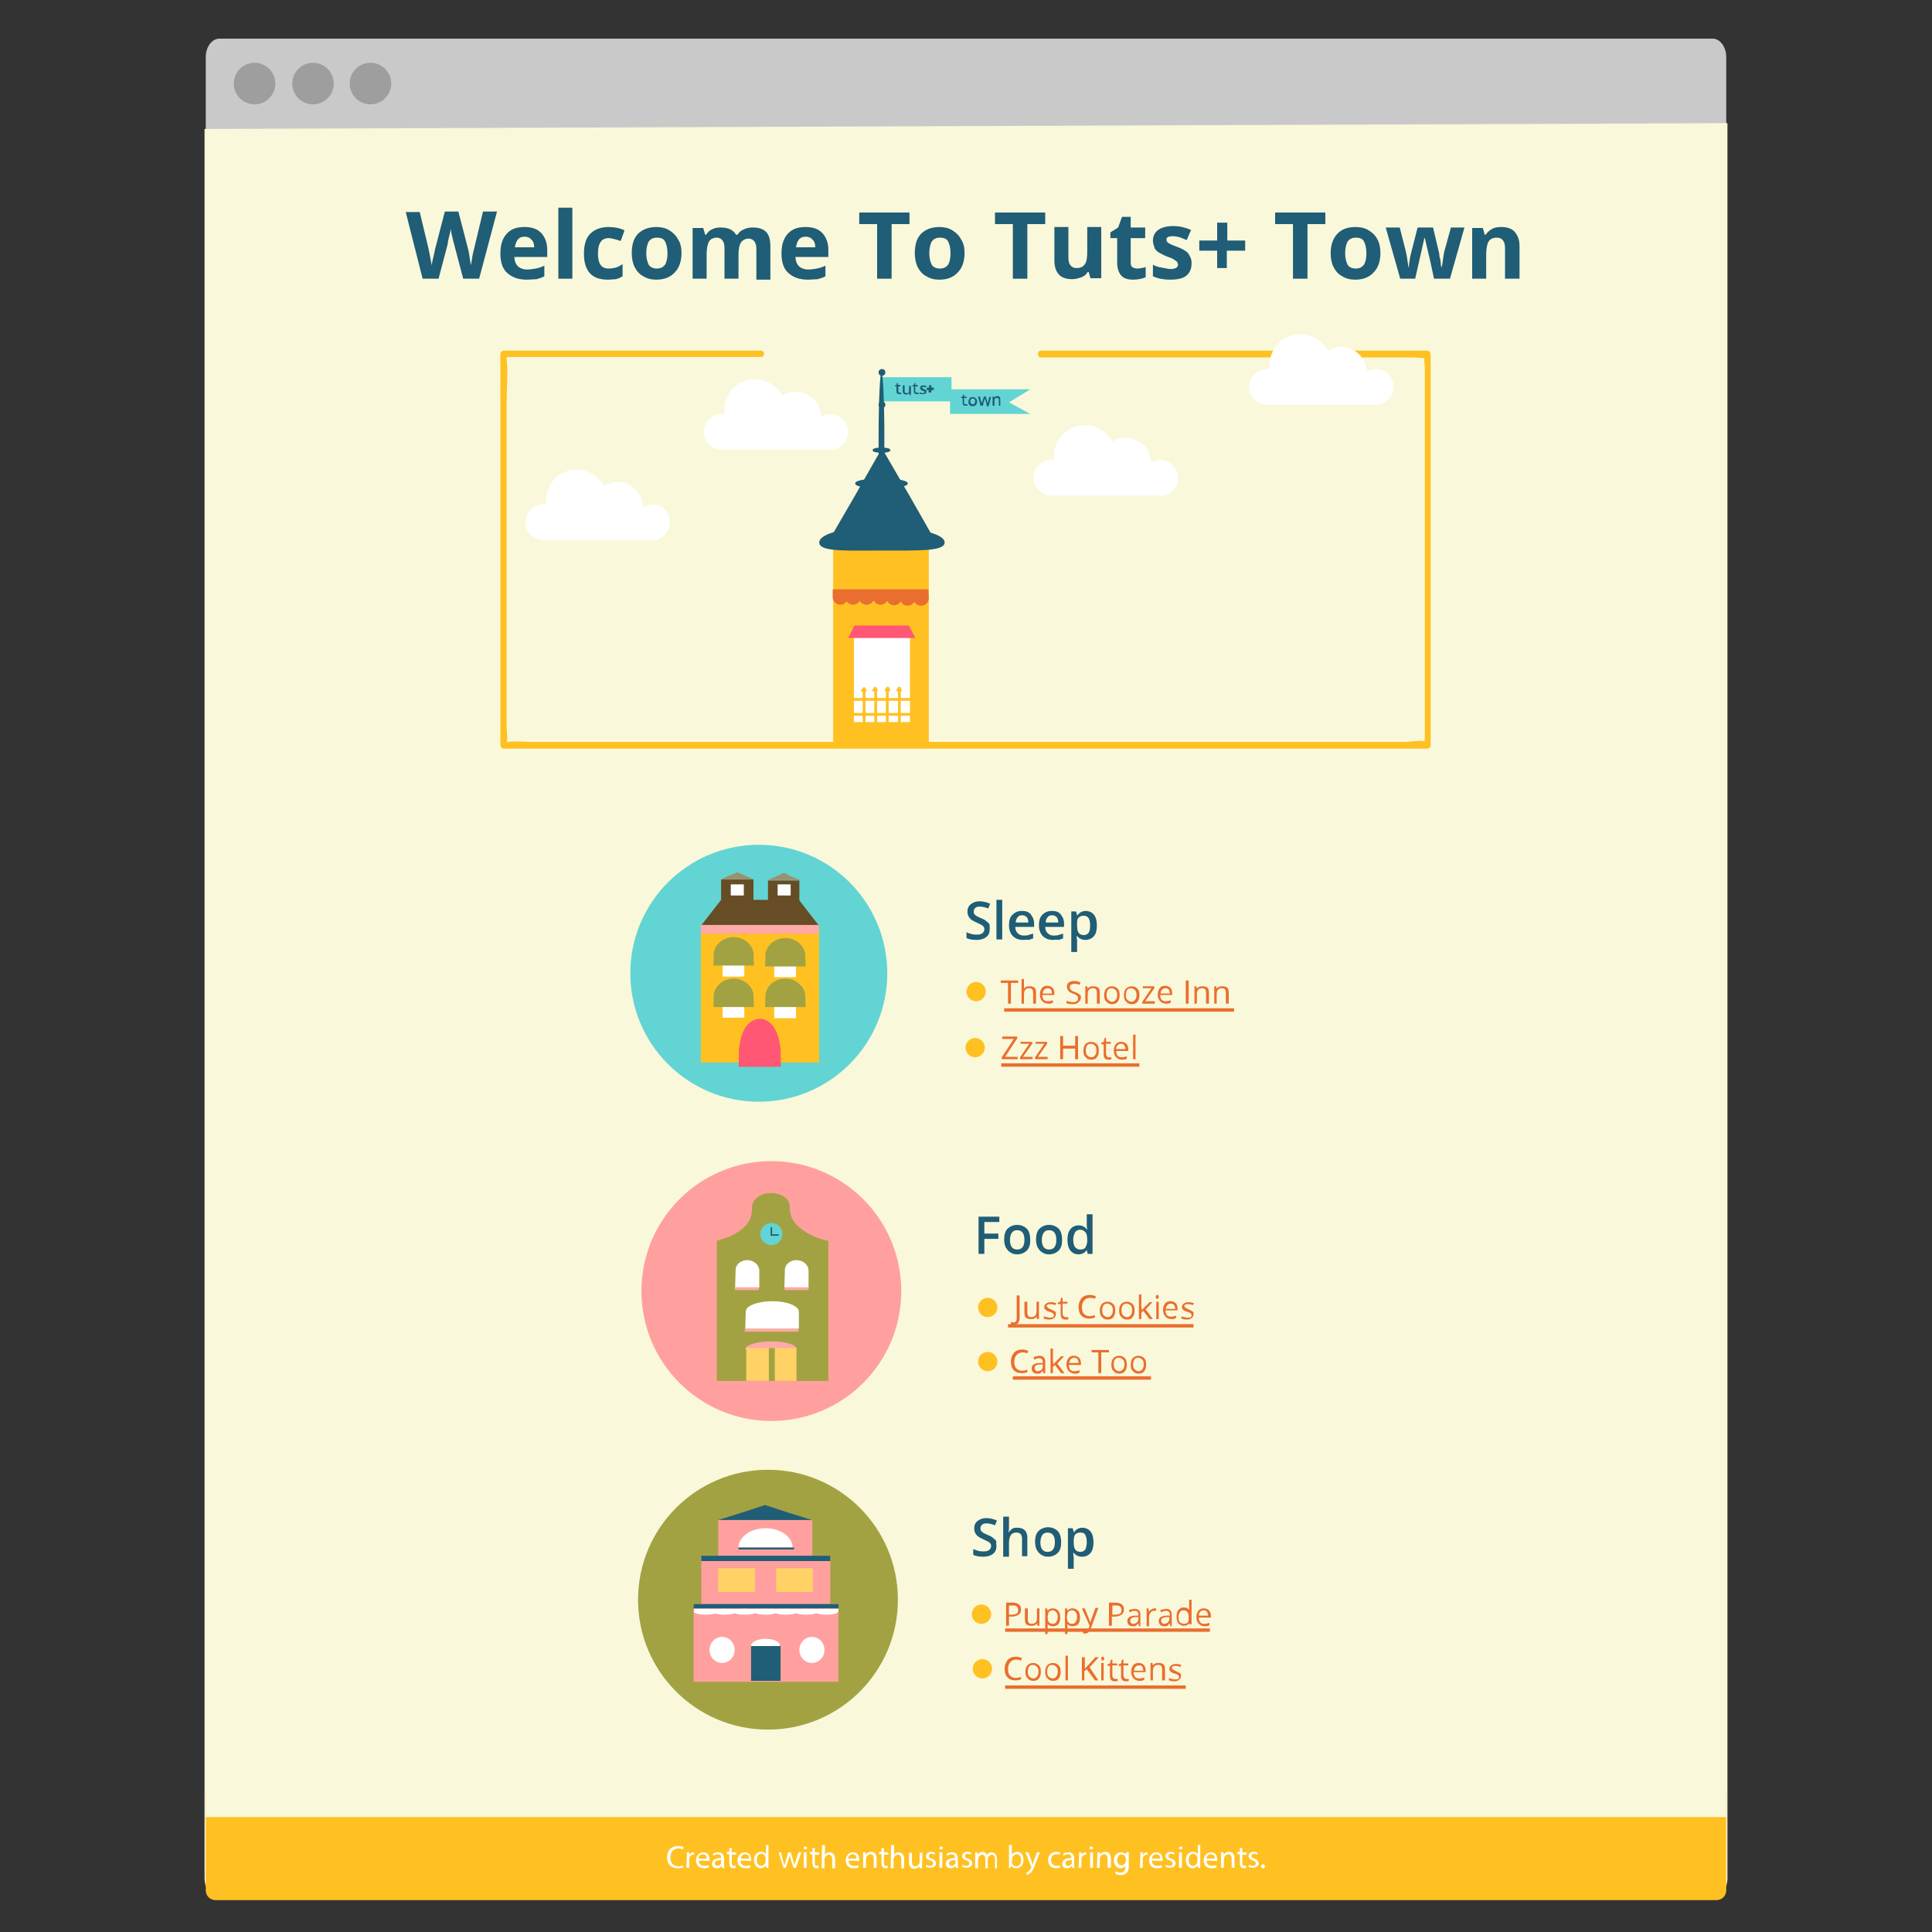 <?xml version="1.0" encoding="utf-8"?>
<!-- Generator: Adobe Illustrator 18.1.1, SVG Export Plug-In . SVG Version: 6.00 Build 0)  -->
<!DOCTYPE svg PUBLIC "-//W3C//DTD SVG 1.1//EN" "http://www.w3.org/Graphics/SVG/1.1/DTD/svg11.dtd">
<svg version="1.1" id="Layer_1" xmlns="http://www.w3.org/2000/svg" xmlns:xlink="http://www.w3.org/1999/xlink" x="0px" y="0px"
	 viewBox="0 0 400 400" enable-background="new 0 0 400 400" xml:space="preserve">
<rect x="0" y="0" width="400" height="400" fill="#333333" stroke="none"/>
<g>
	<path fill="#C9C9C9" d="M357.4,36.7c0,2.1-1.3,3.8-2.8,3.8H45.4c-1.5,0-2.8-1.7-2.8-3.8V11.8c0-2.1,1.3-3.8,2.8-3.8h309.2
		c1.5,0,2.8,1.7,2.8,3.8V36.7z"/>
	<g>
		<circle fill="#9D9E9D" cx="52.7" cy="17.3" r="4.3"/>
		<circle fill="#9D9E9D" cx="64.8" cy="17.3" r="4.3"/>
		<circle fill="#9D9E9D" cx="76.7" cy="17.3" r="4.3"/>
	</g>
</g>
<path fill="#FAF8DA" stroke="#FAF8DA" stroke-width="0.5" stroke-miterlimit="10" d="M357.4,25.5v363.3c0,1.3-0.4,2.3-0.9,2.3H43.5
	c-0.5,0-0.9-1-0.9-2.3V26.7"/>
<rect x="70.6" y="43" fill="none" width="258.7" height="37"/>
<g enable-background="new    ">
	<path fill="#205D76" d="M99.2,57.7h-3.3L94,50.5c-0.1-0.3-0.2-0.8-0.4-1.6c-0.2-0.8-0.3-1.4-0.3-1.6c0,0.3-0.1,0.9-0.3,1.6
		c-0.2,0.8-0.3,1.3-0.3,1.6l-1.9,7.2h-3.3L84,43.9h2.9l1.8,7.5c0.3,1.4,0.5,2.6,0.7,3.6c0-0.4,0.1-0.9,0.3-1.7s0.3-1.3,0.4-1.8
		l2-7.7h2.8l2,7.7c0.1,0.3,0.2,0.9,0.3,1.6c0.1,0.7,0.2,1.3,0.3,1.8c0.1-0.5,0.2-1.1,0.3-1.8c0.1-0.7,0.3-1.3,0.4-1.8l1.8-7.5h2.9
		L99.2,57.7z"/>
	<path fill="#205D76" d="M109,57.9c-1.7,0-3-0.5-4-1.4c-1-0.9-1.4-2.3-1.4-4c0-1.8,0.4-3.1,1.3-4.1c0.9-1,2.1-1.4,3.7-1.4
		c1.5,0,2.7,0.4,3.5,1.3s1.2,2,1.2,3.5v1.4h-6.8c0,0.8,0.3,1.5,0.7,1.9s1.1,0.7,1.9,0.7c0.6,0,1.2-0.1,1.8-0.2s1.2-0.3,1.8-0.6v2.2
		c-0.5,0.3-1,0.4-1.6,0.6C110.5,57.8,109.8,57.9,109,57.9z M108.6,49c-0.6,0-1.1,0.2-1.4,0.6c-0.3,0.4-0.5,0.9-0.6,1.6h4
		c0-0.7-0.2-1.3-0.6-1.6C109.7,49.2,109.2,49,108.6,49z"/>
	<path fill="#205D76" d="M118.5,57.7h-2.9V43h2.9V57.7z"/>
	<path fill="#205D76" d="M125.8,57.9c-3.3,0-4.9-1.8-4.9-5.4c0-1.8,0.4-3.2,1.3-4.1s2.2-1.4,3.8-1.4c1.2,0,2.3,0.2,3.3,0.7l-0.8,2.2
		c-0.5-0.2-0.9-0.3-1.3-0.4c-0.4-0.1-0.8-0.2-1.2-0.2c-1.5,0-2.2,1.1-2.2,3.2c0,2.1,0.7,3.1,2.2,3.1c0.6,0,1.1-0.1,1.5-0.2
		s0.9-0.4,1.4-0.7v2.5c-0.5,0.3-0.9,0.5-1.4,0.6C127.2,57.8,126.6,57.9,125.8,57.9z"/>
	<path fill="#205D76" d="M141.1,52.4c0,1.7-0.5,3.1-1.4,4c-0.9,1-2.2,1.5-3.8,1.5c-1,0-1.9-0.2-2.7-0.7c-0.8-0.4-1.4-1.1-1.8-1.9
		c-0.4-0.8-0.6-1.8-0.6-2.9c0-1.7,0.4-3.1,1.3-4s2.2-1.4,3.8-1.4c1,0,1.9,0.2,2.7,0.7s1.4,1.1,1.8,1.9
		C140.9,50.3,141.1,51.3,141.1,52.4z M133.8,52.4c0,1,0.2,1.8,0.5,2.4c0.3,0.5,0.9,0.8,1.7,0.8c0.8,0,1.3-0.3,1.7-0.8
		c0.3-0.5,0.5-1.3,0.5-2.4c0-1-0.2-1.8-0.5-2.4s-0.9-0.8-1.7-0.8c-0.8,0-1.3,0.3-1.7,0.8C134,50.6,133.8,51.4,133.8,52.4z"/>
	<path fill="#205D76" d="M152.9,57.7H150v-6.2c0-0.8-0.1-1.3-0.4-1.7c-0.3-0.4-0.7-0.6-1.2-0.6c-0.7,0-1.3,0.3-1.6,0.8
		c-0.3,0.5-0.5,1.4-0.5,2.7v5h-2.9V47.2h2.2l0.4,1.4h0.2c0.3-0.5,0.7-0.9,1.2-1.1c0.5-0.3,1.1-0.4,1.8-0.4c1.6,0,2.6,0.5,3.2,1.5
		h0.3c0.3-0.5,0.7-0.9,1.3-1.1c0.6-0.3,1.2-0.4,1.9-0.4c1.2,0,2.1,0.3,2.7,0.9c0.6,0.6,0.9,1.6,0.9,3v6.9h-2.9v-6.2
		c0-0.8-0.1-1.3-0.4-1.7c-0.3-0.4-0.7-0.6-1.2-0.6c-0.7,0-1.2,0.3-1.6,0.8c-0.3,0.5-0.5,1.3-0.5,2.4V57.7z"/>
	<path fill="#205D76" d="M167.2,57.9c-1.7,0-3-0.5-4-1.4c-1-0.9-1.4-2.3-1.4-4c0-1.8,0.4-3.1,1.3-4.1c0.9-1,2.1-1.4,3.7-1.4
		c1.5,0,2.7,0.4,3.5,1.3s1.2,2,1.2,3.5v1.4h-6.8c0,0.8,0.3,1.5,0.7,1.9s1.1,0.7,1.9,0.7c0.6,0,1.2-0.1,1.8-0.2s1.2-0.3,1.8-0.6v2.2
		c-0.5,0.3-1,0.4-1.6,0.6C168.8,57.8,168.1,57.9,167.2,57.9z M166.8,49c-0.6,0-1.1,0.2-1.4,0.6c-0.3,0.4-0.5,0.9-0.6,1.6h4
		c0-0.7-0.2-1.3-0.6-1.6C167.9,49.2,167.4,49,166.8,49z"/>
	<path fill="#205D76" d="M184.5,57.7h-2.9V46.4h-3.7v-2.4h10.4v2.4h-3.7V57.7z"/>
	<path fill="#205D76" d="M199.7,52.4c0,1.7-0.5,3.1-1.4,4c-0.9,1-2.2,1.5-3.8,1.5c-1,0-1.9-0.2-2.7-0.7c-0.8-0.4-1.4-1.1-1.8-1.9
		c-0.4-0.8-0.6-1.8-0.6-2.9c0-1.7,0.4-3.1,1.3-4s2.2-1.4,3.8-1.4c1,0,1.9,0.2,2.7,0.7s1.4,1.1,1.8,1.9
		C199.5,50.3,199.7,51.3,199.7,52.4z M192.4,52.4c0,1,0.2,1.8,0.5,2.4c0.3,0.5,0.9,0.8,1.7,0.8c0.8,0,1.3-0.3,1.7-0.8
		c0.3-0.5,0.5-1.3,0.5-2.4c0-1-0.2-1.8-0.5-2.4s-0.9-0.8-1.7-0.8c-0.8,0-1.3,0.3-1.7,0.8C192.6,50.6,192.4,51.4,192.4,52.4z"/>
	<path fill="#205D76" d="M212.6,57.7h-2.9V46.4H206v-2.4h10.4v2.4h-3.7V57.7z"/>
	<path fill="#205D76" d="M225.8,57.7l-0.4-1.4h-0.2c-0.3,0.5-0.7,0.9-1.3,1.1s-1.2,0.4-1.9,0.4c-1.2,0-2.2-0.3-2.8-1
		c-0.6-0.7-0.9-1.6-0.9-2.9v-6.9h2.9v6.2c0,0.8,0.1,1.3,0.4,1.7s0.7,0.6,1.3,0.6c0.8,0,1.4-0.3,1.7-0.8c0.4-0.5,0.5-1.4,0.5-2.7v-5
		h2.9v10.6H225.8z"/>
	<path fill="#205D76" d="M235.4,55.6c0.5,0,1.1-0.1,1.8-0.3v2.1c-0.7,0.3-1.6,0.5-2.6,0.5c-1.2,0-2-0.3-2.5-0.9
		c-0.5-0.6-0.8-1.5-0.8-2.6v-5.1h-1.4v-1.2l1.6-1l0.8-2.2h1.8v2.2h3v2.2h-3v5.1c0,0.4,0.1,0.7,0.3,0.9
		C234.8,55.5,235.1,55.6,235.4,55.6z"/>
	<path fill="#205D76" d="M246.7,54.6c0,1.1-0.4,1.9-1.1,2.5c-0.8,0.6-1.9,0.8-3.4,0.8c-0.8,0-1.4-0.1-2-0.2c-0.5-0.1-1-0.3-1.5-0.5
		v-2.4c0.5,0.3,1.1,0.5,1.8,0.6s1.3,0.3,1.8,0.3c1,0,1.6-0.3,1.6-0.9c0-0.2-0.1-0.4-0.2-0.6c-0.1-0.1-0.4-0.3-0.7-0.5
		c-0.3-0.2-0.8-0.4-1.4-0.6c-0.8-0.3-1.4-0.7-1.8-0.9c-0.4-0.3-0.7-0.6-0.8-1s-0.3-0.8-0.3-1.4c0-0.9,0.4-1.7,1.1-2.2
		c0.7-0.5,1.8-0.8,3.1-0.8c1.3,0,2.5,0.3,3.7,0.8l-0.9,2.1c-0.5-0.2-1-0.4-1.5-0.6c-0.5-0.1-0.9-0.2-1.4-0.2c-0.8,0-1.3,0.2-1.3,0.7
		c0,0.3,0.1,0.5,0.4,0.7c0.3,0.2,0.9,0.5,1.8,0.8c0.8,0.3,1.4,0.6,1.8,0.9c0.4,0.3,0.7,0.6,0.8,1C246.7,53.6,246.7,54.1,246.7,54.6z
		"/>
	<path fill="#205D76" d="M252,51.9h-3.7v-2.1h3.7v-3.7h2.1v3.7h3.7v2.1H254v3.6H252V51.9z"/>
	<path fill="#205D76" d="M270.6,57.7h-2.9V46.4h-3.7v-2.4h10.4v2.4h-3.7V57.7z"/>
	<path fill="#205D76" d="M285.8,52.4c0,1.7-0.5,3.1-1.4,4c-0.9,1-2.2,1.5-3.8,1.5c-1,0-1.9-0.2-2.7-0.7c-0.8-0.4-1.4-1.1-1.8-1.9
		c-0.4-0.8-0.6-1.8-0.6-2.9c0-1.7,0.5-3.1,1.4-4c0.9-1,2.2-1.4,3.8-1.4c1,0,1.9,0.2,2.7,0.7s1.4,1.1,1.8,1.9
		C285.6,50.3,285.8,51.3,285.8,52.4z M278.5,52.4c0,1,0.2,1.8,0.5,2.4c0.3,0.5,0.9,0.8,1.7,0.8c0.8,0,1.3-0.3,1.7-0.8
		c0.3-0.5,0.5-1.3,0.5-2.4c0-1-0.2-1.8-0.5-2.4s-0.9-0.8-1.7-0.8c-0.8,0-1.3,0.3-1.7,0.8C278.7,50.6,278.5,51.4,278.5,52.4z"/>
	<path fill="#205D76" d="M296.9,57.7l-0.8-3.7l-1.1-4.7h-0.1l-1.9,8.4h-3.1l-3-10.6h2.9l1.2,4.7c0.2,0.8,0.4,2,0.6,3.5h0.1
		c0-0.5,0.1-1.2,0.3-2.3l0.2-0.8l1.3-5.1h3.2l1.2,5.1c0,0.1,0.1,0.3,0.1,0.6s0.1,0.6,0.2,0.9c0,0.3,0.1,0.6,0.1,0.9
		c0,0.3,0.1,0.5,0.1,0.7h0.1c0.1-0.5,0.2-1.1,0.3-1.9c0.1-0.8,0.2-1.3,0.3-1.6l1.3-4.7h2.8l-3,10.6H296.9z"/>
	<path fill="#205D76" d="M314.5,57.7h-2.9v-6.2c0-0.8-0.1-1.3-0.4-1.7c-0.3-0.4-0.7-0.6-1.3-0.6c-0.8,0-1.4,0.3-1.7,0.8
		s-0.5,1.4-0.5,2.7v5h-2.9V47.2h2.2l0.4,1.4h0.2c0.3-0.5,0.8-0.9,1.3-1.2s1.2-0.4,1.9-0.4c1.2,0,2.2,0.3,2.8,1s1,1.6,1,2.9V57.7z"/>
</g>
<path fill="#FFC122" d="M355.4,393.4H44.6c-1.1,0-2-0.9-2-2v-20c0-1.1,0.9-2,2-2h310.8c1.1,0,2,0.9,2,2v20
	C357.4,392.5,356.5,393.4,355.4,393.4z"/>
<rect x="42.6" y="364" fill="#FAF8DA" width="314.8" height="12.2"/>
<g>
	<path fill="#FFFFFF" d="M141.5,386.6c-0.2,0.1-0.7,0.2-1.2,0.2c-1.3,0-2.2-0.8-2.2-2.3c0-1.4,0.9-2.3,2.3-2.3
		c0.5,0,0.9,0.1,1.1,0.2l-0.1,0.5c-0.2-0.1-0.5-0.2-0.9-0.2c-1.1,0-1.7,0.7-1.7,1.9c0,1.1,0.6,1.8,1.7,1.8c0.3,0,0.7-0.1,0.9-0.2
		L141.5,386.6z"/>
	<path fill="#FFFFFF" d="M142.2,384.5c0-0.4,0-0.7,0-1h0.5v0.7l0,0c0.1-0.5,0.5-0.7,0.9-0.7c0.1,0,0.1,0,0.1,0v0.5
		c-0.1,0-0.1,0-0.2,0c-0.4,0-0.7,0.3-0.8,0.7c0,0.1,0,0.2,0,0.3v1.7h-0.6L142.2,384.5L142.2,384.5z"/>
	<path fill="#FFFFFF" d="M144.7,385.2c0,0.8,0.5,1.1,1.1,1.1c0.4,0,0.7-0.1,0.9-0.1l0.1,0.4c-0.2,0.1-0.5,0.2-1.1,0.2
		c-1,0-1.6-0.7-1.6-1.6s0.6-1.7,1.5-1.7c1.1,0,1.3,0.9,1.3,1.5c0,0.1,0,0.2,0,0.3L144.7,385.2L144.7,385.2z M146.3,384.8
		c0-0.4-0.1-0.9-0.8-0.9c-0.6,0-0.9,0.5-0.9,0.9H146.3z"/>
	<path fill="#FFFFFF" d="M149.5,386.7l-0.1-0.4l0,0c-0.2,0.3-0.5,0.5-1,0.5c-0.7,0-1-0.5-1-0.9c0-0.8,0.7-1.2,1.9-1.2v-0.1
		c0-0.3-0.1-0.7-0.7-0.7c-0.3,0-0.6,0.1-0.9,0.3l-0.1-0.4c0.3-0.2,0.7-0.3,1.1-0.3c1,0,1.2,0.7,1.2,1.3v1.2c0,0.3,0,0.5,0.1,0.8
		L149.5,386.7L149.5,386.7z M149.3,385.1c-0.7,0-1.3,0.1-1.3,0.7c0,0.4,0.3,0.5,0.5,0.5c0.4,0,0.7-0.3,0.8-0.5c0-0.1,0-0.1,0-0.2
		V385.1z"/>
	<path fill="#FFFFFF" d="M151.5,382.6v0.9h0.9v0.5h-0.9v1.7c0,0.4,0.1,0.6,0.5,0.6c0.1,0,0.3,0,0.3-0.1v0.5
		c-0.1,0.1-0.3,0.1-0.5,0.1c-0.3,0-0.5-0.1-0.6-0.3s-0.2-0.5-0.2-0.9v-1.7h-0.5v-0.5h0.5v-0.8L151.5,382.6z"/>
	<path fill="#FFFFFF" d="M153.3,385.2c0,0.8,0.5,1.1,1.1,1.1c0.4,0,0.7-0.1,0.9-0.1l0.1,0.4c-0.2,0.1-0.5,0.2-1.1,0.2
		c-1,0-1.6-0.7-1.6-1.6s0.6-1.7,1.5-1.7c1.1,0,1.3,0.9,1.3,1.5c0,0.1,0,0.2,0,0.3L153.3,385.2L153.3,385.2z M155.1,384.8
		c0-0.4-0.1-0.9-0.8-0.9c-0.6,0-0.9,0.5-0.9,0.9H155.1z"/>
	<path fill="#FFFFFF" d="M159.1,382v3.9c0,0.3,0,0.6,0,0.8h-0.5v-0.5l0,0c-0.2,0.3-0.6,0.6-1.1,0.6c-0.8,0-1.4-0.7-1.4-1.7
		c0-1.1,0.7-1.7,1.5-1.7c0.5,0,0.8,0.2,1,0.5l0,0V382H159.1z M158.5,384.8c0-0.1,0-0.2,0-0.3c-0.1-0.4-0.4-0.7-0.9-0.7
		c-0.6,0-0.9,0.5-0.9,1.3c0,0.7,0.3,1.2,0.9,1.2c0.4,0,0.7-0.3,0.9-0.7c0-0.1,0-0.1,0-0.3V384.8z"/>
	<path fill="#FFFFFF" d="M161.7,383.5l0.4,1.7c0.1,0.3,0.2,0.7,0.3,1l0,0c0.1-0.3,0.2-0.7,0.3-1l0.5-1.7h0.5l0.5,1.6
		c0.1,0.4,0.2,0.7,0.3,1.1l0,0c0.1-0.3,0.1-0.7,0.3-1.1l0.5-1.6h0.6l-1.1,3.2h-0.5l-0.5-1.5c-0.1-0.3-0.2-0.7-0.3-1.1l0,0
		c-0.1,0.4-0.2,0.7-0.3,1.1l-0.5,1.5h-0.5l-1-3.2H161.7z"/>
	<path fill="#FFFFFF" d="M167.1,382.6c0,0.2-0.1,0.3-0.4,0.3c-0.2,0-0.3-0.1-0.3-0.3c0-0.2,0.1-0.3,0.3-0.3
		C166.9,382.3,167.1,382.4,167.1,382.6z M166.4,386.7v-3.2h0.6v3.2H166.4z"/>
	<path fill="#FFFFFF" d="M168.7,382.6v0.9h0.9v0.5h-0.9v1.7c0,0.4,0.1,0.6,0.5,0.6c0.1,0,0.3,0,0.3-0.1v0.5
		c-0.1,0.1-0.3,0.1-0.5,0.1c-0.3,0-0.5-0.1-0.6-0.3s-0.2-0.5-0.2-0.9v-1.7h-0.5v-0.5h0.5v-0.8L168.7,382.6z"/>
	<path fill="#FFFFFF" d="M170.2,382h0.6v2l0,0c0.1-0.1,0.3-0.3,0.4-0.4c0.2-0.1,0.4-0.1,0.6-0.1c0.4,0,1.1,0.3,1.1,1.4v1.9h-0.6
		v-1.9c0-0.5-0.2-0.9-0.7-0.9c-0.4,0-0.7,0.3-0.8,0.6c0,0.1-0.1,0.1-0.1,0.3v1.9h-0.6L170.2,382L170.2,382z"/>
	<path fill="#FFFFFF" d="M175.7,385.2c0,0.8,0.5,1.1,1.1,1.1c0.4,0,0.7-0.1,0.9-0.1l0.1,0.4c-0.2,0.1-0.5,0.2-1.1,0.2
		c-1,0-1.6-0.7-1.6-1.6s0.6-1.7,1.5-1.7c1.1,0,1.3,0.9,1.3,1.5c0,0.1,0,0.2,0,0.3L175.7,385.2L175.7,385.2z M177.3,384.8
		c0-0.4-0.1-0.9-0.8-0.9c-0.6,0-0.9,0.5-0.9,0.9H177.3z"/>
	<path fill="#FFFFFF" d="M178.7,384.4c0-0.3,0-0.6,0-0.9h0.5l0.1,0.5l0,0c0.1-0.3,0.5-0.6,1.1-0.6c0.5,0,1.1,0.3,1.1,1.4v1.9h-0.6
		v-1.9c0-0.5-0.2-0.9-0.7-0.9c-0.4,0-0.7,0.3-0.8,0.6c0,0.1-0.1,0.2-0.1,0.3v1.9h-0.6V384.4z"/>
	<path fill="#FFFFFF" d="M183,382.6v0.9h0.9v0.5H183v1.7c0,0.4,0.1,0.6,0.5,0.6c0.1,0,0.3,0,0.3-0.1v0.5c-0.1,0.1-0.3,0.1-0.5,0.1
		s-0.5-0.1-0.6-0.3s-0.2-0.5-0.2-0.9v-1.7h-0.5v-0.5h0.5v-0.8L183,382.6z"/>
	<path fill="#FFFFFF" d="M184.5,382h0.6v2l0,0c0.1-0.1,0.3-0.3,0.4-0.4c0.2-0.1,0.4-0.1,0.6-0.1c0.4,0,1.1,0.3,1.1,1.4v1.9h-0.6
		v-1.9c0-0.5-0.2-0.9-0.7-0.9c-0.4,0-0.7,0.3-0.8,0.6c0,0.1-0.1,0.1-0.1,0.3v1.9h-0.6L184.5,382L184.5,382z"/>
	<path fill="#FFFFFF" d="M190.9,385.9c0,0.3,0,0.6,0,0.9h-0.5v-0.5l0,0c-0.1,0.3-0.5,0.6-1.1,0.6c-0.5,0-1.1-0.3-1.1-1.4v-1.9h0.6
		v1.8c0,0.6,0.2,1,0.7,1c0.4,0,0.7-0.3,0.8-0.5c0-0.1,0.1-0.2,0.1-0.3v-2h0.6L190.9,385.9L190.9,385.9z"/>
	<path fill="#FFFFFF" d="M191.8,386.1c0.2,0.1,0.5,0.2,0.8,0.2c0.4,0,0.6-0.2,0.6-0.5s-0.1-0.4-0.6-0.6c-0.6-0.2-0.9-0.5-0.9-0.9
		c0-0.5,0.4-0.9,1.1-0.9c0.3,0,0.6,0.1,0.8,0.2l-0.1,0.4c-0.1-0.1-0.3-0.2-0.7-0.2c-0.3,0-0.5,0.2-0.5,0.5c0,0.3,0.2,0.4,0.6,0.5
		c0.5,0.2,0.9,0.5,0.9,1s-0.5,0.9-1.2,0.9c-0.3,0-0.7-0.1-0.9-0.2L191.8,386.1z"/>
	<path fill="#FFFFFF" d="M195.2,382.6c0,0.2-0.1,0.3-0.4,0.3c-0.2,0-0.3-0.1-0.3-0.3c0-0.2,0.1-0.3,0.3-0.3
		C195.1,382.3,195.2,382.4,195.2,382.6z M194.5,386.7v-3.2h0.6v3.2H194.5z"/>
	<path fill="#FFFFFF" d="M197.9,386.7l-0.1-0.4l0,0c-0.2,0.3-0.5,0.5-1,0.5c-0.7,0-1-0.5-1-0.9c0-0.8,0.7-1.2,1.9-1.2v-0.1
		c0-0.3-0.1-0.7-0.7-0.7c-0.3,0-0.6,0.1-0.9,0.3l-0.1-0.4c0.3-0.2,0.7-0.3,1.1-0.3c1,0,1.2,0.7,1.2,1.3v1.2c0,0.3,0,0.5,0.1,0.8
		L197.9,386.7L197.9,386.7z M197.8,385.1c-0.7,0-1.3,0.1-1.3,0.7c0,0.4,0.3,0.5,0.5,0.5c0.4,0,0.7-0.3,0.8-0.5c0-0.1,0-0.1,0-0.2
		V385.1z"/>
	<path fill="#FFFFFF" d="M199.3,386.1c0.2,0.1,0.5,0.2,0.8,0.2c0.4,0,0.6-0.2,0.6-0.5s-0.1-0.4-0.6-0.6c-0.6-0.2-0.9-0.5-0.9-0.9
		c0-0.5,0.4-0.9,1.1-0.9c0.3,0,0.6,0.1,0.8,0.2L201,384c-0.1-0.1-0.3-0.2-0.7-0.2s-0.5,0.2-0.5,0.5c0,0.3,0.2,0.4,0.6,0.5
		c0.5,0.2,0.9,0.5,0.9,1s-0.5,0.9-1.2,0.9c-0.3,0-0.7-0.1-0.9-0.2L199.3,386.1z"/>
	<path fill="#FFFFFF" d="M201.9,384.4c0-0.3,0-0.6,0-0.9h0.5v0.5l0,0c0.2-0.3,0.5-0.6,1-0.6c0.5,0,0.8,0.3,0.9,0.7l0,0
		c0.1-0.2,0.2-0.3,0.3-0.4c0.2-0.1,0.4-0.2,0.7-0.2c0.4,0,1.1,0.3,1.1,1.4v1.9H206V385c0-0.6-0.2-1-0.7-1c-0.3,0-0.6,0.3-0.7,0.5
		c0,0.1-0.1,0.2-0.1,0.3v2H204v-1.9c0-0.5-0.2-0.9-0.7-0.9c-0.3,0-0.6,0.3-0.7,0.6c0,0.1-0.1,0.2-0.1,0.3v1.9h-0.6V384.4z"/>
	<path fill="#FFFFFF" d="M208.9,386.7c0-0.2,0-0.5,0-0.8V382h0.6v2l0,0c0.2-0.3,0.6-0.6,1.1-0.6c0.8,0,1.3,0.7,1.3,1.7
		c0,1.1-0.7,1.7-1.5,1.7c-0.5,0-0.9-0.2-1.1-0.6l0,0v0.5L208.9,386.7L208.9,386.7z M209.5,385.5c0,0.1,0,0.1,0,0.2
		c0.1,0.4,0.5,0.7,0.9,0.7c0.6,0,1-0.5,1-1.3c0-0.7-0.3-1.2-0.9-1.2c-0.4,0-0.8,0.3-0.9,0.7c0,0.1,0,0.1,0,0.3L209.5,385.5
		L209.5,385.5z"/>
	<path fill="#FFFFFF" d="M212.9,383.5l0.7,1.9c0.1,0.2,0.1,0.5,0.2,0.7l0,0c0.1-0.2,0.1-0.5,0.2-0.7l0.7-1.9h0.6l-0.9,2.3
		c-0.4,1.1-0.7,1.7-1.1,2c-0.3,0.3-0.6,0.3-0.7,0.4l-0.1-0.5c0.1-0.1,0.3-0.1,0.5-0.3c0.1-0.1,0.3-0.3,0.5-0.7
		c0-0.1,0.1-0.1,0.1-0.1s0-0.1-0.1-0.1l-1.2-3L212.9,383.5L212.9,383.5z"/>
	<path fill="#FFFFFF" d="M219.5,386.6c-0.1,0.1-0.5,0.2-0.9,0.2c-1,0-1.6-0.7-1.6-1.7s0.7-1.7,1.7-1.7c0.3,0,0.7,0.1,0.8,0.1
		l-0.1,0.5c-0.1-0.1-0.3-0.1-0.7-0.1c-0.7,0-1.1,0.5-1.1,1.2c0,0.7,0.5,1.2,1.1,1.2c0.3,0,0.5-0.1,0.7-0.1L219.5,386.6z"/>
	<path fill="#FFFFFF" d="M222,386.7l-0.1-0.4l0,0c-0.2,0.3-0.5,0.5-1,0.5c-0.7,0-1-0.5-1-0.9c0-0.8,0.7-1.2,1.9-1.2v-0.1
		c0-0.3-0.1-0.7-0.7-0.7c-0.3,0-0.6,0.1-0.9,0.3l-0.1-0.4c0.3-0.2,0.7-0.3,1.1-0.3c1,0,1.2,0.7,1.2,1.3v1.2c0,0.3,0,0.5,0.1,0.8
		L222,386.7L222,386.7z M221.9,385.1c-0.7,0-1.3,0.1-1.3,0.7c0,0.4,0.3,0.5,0.5,0.5c0.4,0,0.7-0.3,0.8-0.5c0-0.1,0-0.1,0-0.2V385.1z
		"/>
	<path fill="#FFFFFF" d="M223.4,384.5c0-0.4,0-0.7,0-1h0.5v0.7l0,0c0.1-0.5,0.5-0.7,0.9-0.7c0.1,0,0.1,0,0.1,0v0.5
		c-0.1,0-0.1,0-0.2,0c-0.4,0-0.7,0.3-0.8,0.7c0,0.1,0,0.2,0,0.3v1.7h-0.6L223.4,384.5L223.4,384.5z"/>
	<path fill="#FFFFFF" d="M226.3,382.6c0,0.2-0.1,0.3-0.4,0.3c-0.2,0-0.3-0.1-0.3-0.3c0-0.2,0.1-0.3,0.3-0.3
		C226.1,382.3,226.3,382.4,226.3,382.6z M225.7,386.7v-3.2h0.6v3.2H225.7z"/>
	<path fill="#FFFFFF" d="M227.2,384.4c0-0.3,0-0.6,0-0.9h0.5l0.1,0.5l0,0c0.1-0.3,0.5-0.6,1.1-0.6c0.5,0,1.1,0.3,1.1,1.4v1.9h-0.7
		v-1.9c0-0.5-0.2-0.9-0.7-0.9c-0.4,0-0.7,0.3-0.8,0.6c0,0.1-0.1,0.2-0.1,0.3v1.9h-0.6L227.2,384.4L227.2,384.4z"/>
	<path fill="#FFFFFF" d="M233.7,383.5c0,0.3,0,0.5,0,0.9v1.9c0,0.7-0.1,1.2-0.5,1.5c-0.3,0.3-0.7,0.4-1.2,0.4
		c-0.4,0-0.8-0.1-1.1-0.3l0.1-0.5c0.2,0.1,0.5,0.3,0.9,0.3c0.6,0,1.1-0.3,1.1-1.1v-0.3l0,0c-0.2,0.3-0.5,0.5-1,0.5
		c-0.8,0-1.4-0.7-1.4-1.6c0-1.1,0.7-1.7,1.5-1.7c0.5,0,0.9,0.3,1,0.5l0,0v-0.5L233.7,383.5L233.7,383.5z M233.1,384.8
		c0-0.1,0-0.2-0.1-0.3c-0.1-0.3-0.4-0.6-0.8-0.6c-0.5,0-0.9,0.5-0.9,1.2c0,0.6,0.3,1.1,0.9,1.1c0.3,0,0.7-0.2,0.8-0.6
		c0-0.1,0.1-0.2,0.1-0.3V384.8z"/>
	<path fill="#FFFFFF" d="M236.1,384.5c0-0.4,0-0.7,0-1h0.5v0.7l0,0c0.1-0.5,0.5-0.7,0.9-0.7c0.1,0,0.1,0,0.1,0v0.5
		c-0.1,0-0.1,0-0.2,0c-0.4,0-0.7,0.3-0.8,0.7c0,0.1,0,0.2,0,0.3v1.7H236L236.1,384.5L236.1,384.5z"/>
	<path fill="#FFFFFF" d="M238.5,385.2c0,0.8,0.5,1.1,1.1,1.1c0.4,0,0.7-0.1,0.9-0.1l0.1,0.4c-0.2,0.1-0.5,0.2-1.1,0.2
		c-1,0-1.6-0.7-1.6-1.6s0.6-1.7,1.5-1.7c1.1,0,1.3,0.9,1.3,1.5c0,0.1,0,0.2,0,0.3L238.5,385.2L238.5,385.2z M240.2,384.8
		c0-0.4-0.1-0.9-0.8-0.9c-0.6,0-0.9,0.5-0.9,0.9H240.2z"/>
	<path fill="#FFFFFF" d="M241.4,386.1c0.2,0.1,0.5,0.2,0.8,0.2c0.4,0,0.6-0.2,0.6-0.5s-0.1-0.4-0.6-0.6c-0.6-0.2-0.9-0.5-0.9-0.9
		c0-0.5,0.4-0.9,1.1-0.9c0.3,0,0.6,0.1,0.8,0.2l-0.1,0.4c-0.1-0.1-0.3-0.2-0.7-0.2c-0.3,0-0.5,0.2-0.5,0.5c0,0.3,0.2,0.4,0.6,0.5
		c0.5,0.2,0.9,0.5,0.9,1s-0.5,0.9-1.2,0.9c-0.3,0-0.7-0.1-0.9-0.2L241.4,386.1z"/>
	<path fill="#FFFFFF" d="M244.8,382.6c0,0.2-0.1,0.3-0.4,0.3c-0.2,0-0.3-0.1-0.3-0.3c0-0.2,0.1-0.3,0.3-0.3
		C244.7,382.3,244.8,382.4,244.8,382.6z M244.1,386.7v-3.2h0.6v3.2H244.1z"/>
	<path fill="#FFFFFF" d="M248.5,382v3.9c0,0.3,0,0.6,0,0.8H248v-0.5l0,0c-0.2,0.3-0.6,0.6-1.1,0.6c-0.8,0-1.4-0.7-1.4-1.7
		c0-1.1,0.7-1.7,1.5-1.7c0.5,0,0.8,0.2,1,0.5l0,0V382H248.5z M247.9,384.8c0-0.1,0-0.2,0-0.3c-0.1-0.4-0.4-0.7-0.9-0.7
		c-0.6,0-0.9,0.5-0.9,1.3c0,0.7,0.3,1.2,0.9,1.2c0.4,0,0.7-0.3,0.9-0.7c0-0.1,0-0.1,0-0.3V384.8z"/>
	<path fill="#FFFFFF" d="M249.8,385.2c0,0.8,0.5,1.1,1.1,1.1c0.4,0,0.7-0.1,0.9-0.1l0.1,0.4c-0.2,0.1-0.5,0.2-1.1,0.2
		c-1,0-1.6-0.7-1.6-1.6s0.6-1.7,1.5-1.7c1.1,0,1.3,0.9,1.3,1.5c0,0.1,0,0.2,0,0.3L249.8,385.2L249.8,385.2z M251.5,384.8
		c0-0.4-0.1-0.9-0.8-0.9c-0.6,0-0.9,0.5-0.9,0.9H251.5z"/>
	<path fill="#FFFFFF" d="M252.8,384.4c0-0.3,0-0.6,0-0.9h0.5l0.1,0.5l0,0c0.1-0.3,0.5-0.6,1.1-0.6c0.5,0,1.1,0.3,1.1,1.4v1.9H255
		v-1.9c0-0.5-0.2-0.9-0.7-0.9c-0.4,0-0.7,0.3-0.8,0.6c0,0.1-0.1,0.2-0.1,0.3v1.9h-0.6V384.4z"/>
	<path fill="#FFFFFF" d="M257.2,382.6v0.9h0.9v0.5h-0.9v1.7c0,0.4,0.1,0.6,0.5,0.6c0.1,0,0.3,0,0.3-0.1v0.5
		c-0.1,0.1-0.3,0.1-0.5,0.1s-0.5-0.1-0.6-0.3c-0.1-0.2-0.2-0.5-0.2-0.9v-1.7h-0.5v-0.5h0.5v-0.8L257.2,382.6z"/>
	<path fill="#FFFFFF" d="M258.6,386.1c0.2,0.1,0.5,0.2,0.8,0.2c0.4,0,0.6-0.2,0.6-0.5s-0.1-0.4-0.6-0.6c-0.6-0.2-0.9-0.5-0.9-0.9
		c0-0.5,0.4-0.9,1.1-0.9c0.3,0,0.6,0.1,0.8,0.2l-0.1,0.4c-0.1-0.1-0.3-0.2-0.7-0.2c-0.3,0-0.5,0.2-0.5,0.5c0,0.3,0.2,0.4,0.6,0.5
		c0.5,0.2,0.9,0.5,0.9,1s-0.5,0.9-1.2,0.9c-0.3,0-0.7-0.1-0.9-0.2L258.6,386.1z"/>
	<path fill="#FFFFFF" d="M261.1,386.4c0-0.3,0.1-0.4,0.4-0.4s0.4,0.2,0.4,0.4c0,0.3-0.1,0.4-0.4,0.4
		C261.3,386.8,261.1,386.6,261.1,386.4z"/>
</g>
<g>
	<g>
		<g>
			<path fill="#FFC122" d="M215.5,74c16.9,0,33.9,0,50.9,0c8.8,0,17.6,0,26.4,0c0.6,0,1.9,0.3,2.5,0c0.5-0.3,0-0.7-0.3-0.3
				c-0.3,0.5,0,1.9,0,2.5c0,1.5,0,3,0,4.5c0,20.9,0,41.7,0,62.5c0,3.1,0,6.3,0,9.4c0,0.5-0.1,1.1,0,1.6c-0.1-0.1,0.9-0.5,0.5-0.6
				c-0.1,0-0.3,0.1-0.3,0c-0.8-0.5-3.1,0-4,0c-2.5,0-5,0-7.5,0c-18.5,0-37,0-55.5,0c-23.2,0-46.4,0-69.6,0c-16.1,0-32.3,0-48.5,0
				c-1.5,0-3.3-0.2-4.9,0c-0.3,0.1-0.7-0.1-0.9,0c-0.2,0.1,0.6,0.6,0.6,0.6c0.1-0.2-0.1-0.4,0-0.6c0.3-0.7,0-2.1,0-2.9
				c0-1.6,0-3.3,0-4.9c0-4.6,0-9.2,0-13.8c0-11.5,0-23,0-34.5c0-4.8,0-9.6,0-14.4c0-2.9,0.3-5.9,0-8.7c-0.2-1.8,0.4-0.3-0.6-0.5
				c0.6,0.1,1.5,0,2.1,0c4.1,0,8.3,0,12.4,0c10.8,0,21.7,0,32.5,0c2.1,0,4.2,0,6.3,0c0.8,0,0.8-1.3,0-1.3c-17.8,0-35.5,0-53.3,0
				c-0.3,0-0.7,0.3-0.7,0.7c0,23.6,0,47.2,0,70.9c0,3.4,0,6.7,0,10.1c0,0.3,0.3,0.7,0.7,0.7c21.5,0,43,0,64.5,0
				c34.3,0,68.6,0,102.9,0c7.9,0,15.9,0,23.8,0c0.3,0,0.7-0.3,0.7-0.7c0-23.6,0-47.2,0-70.9c0-3.4,0-6.7,0-10.1
				c0-0.3-0.3-0.7-0.7-0.7c-23.4,0-46.7,0-70.1,0c-3.3,0-6.7,0-10,0C214.7,72.7,214.7,74,215.5,74L215.5,74z"/>
		</g>
	</g>
	<path fill="#FFFFFF" d="M243.9,98.9c0,0.7-0.2,1.3-0.5,1.9c-0.5,0.9-1.5,1.6-2.5,1.8c-0.1,0-0.3,0-0.5,0h-22.1c-0.1,0-0.2,0-0.3,0
		c-0.1,0-0.2,0-0.3,0c-2.1,0-3.7-1.7-3.7-3.7s1.7-3.7,3.7-3.7c0.2,0,0.4,0,0.6,0.1c-0.1-0.9-0.1-1.8,0.2-2.7c1-3.4,4.5-5.3,7.9-4.3
		c1.7,0.5,3.1,1.7,3.9,3.1c0.8-0.5,1.7-0.8,2.7-0.8c2.9,0,5.3,2.3,5.3,5.2c0.5-0.3,1.2-0.5,1.9-0.5
		C242.3,95.2,243.9,96.9,243.9,98.9z"/>
	<path fill="#FFFFFF" d="M288.5,80.1c0,0.7-0.2,1.3-0.5,1.9c-0.5,0.9-1.5,1.6-2.5,1.8c-0.1,0-0.3,0-0.5,0h-22.1c-0.1,0-0.2,0-0.3,0
		s-0.2,0-0.3,0c-2.1,0-3.7-1.7-3.7-3.7s1.7-3.7,3.7-3.7c0.2,0,0.4,0,0.6,0.1c-0.1-0.9-0.1-1.8,0.2-2.7c1-3.4,4.5-5.3,7.9-4.3
		c1.7,0.5,3.1,1.7,3.9,3.1c0.8-0.5,1.7-0.8,2.7-0.8c2.9,0,5.3,2.3,5.3,5.2c0.5-0.3,1.2-0.5,1.9-0.5C286.9,76.3,288.5,78,288.5,80.1z
		"/>
	<path fill="#FFFFFF" d="M175.6,89.4c0,0.7-0.2,1.3-0.5,1.9c-0.5,0.9-1.5,1.6-2.5,1.8c-0.1,0-0.3,0-0.5,0H150c-0.1,0-0.2,0-0.3,0
		s-0.2,0-0.3,0c-2.1,0-3.7-1.7-3.7-3.7s1.7-3.7,3.7-3.7c0.2,0,0.4,0,0.6,0.1c-0.1-0.9-0.1-1.8,0.2-2.7c1-3.4,4.5-5.3,7.9-4.3
		c1.7,0.5,3.1,1.7,3.9,3.1c0.8-0.5,1.7-0.8,2.7-0.8c2.9,0,5.3,2.3,5.3,5.2c0.5-0.3,1.2-0.5,1.9-0.5
		C173.9,85.7,175.6,87.3,175.6,89.4z"/>
	<line fill="none" stroke="#FFC122" stroke-width="0.572" stroke-miterlimit="10" x1="176.6" y1="147.9" x2="188.1" y2="147.9"/>
	<line fill="none" stroke="#FFC122" stroke-width="0.572" stroke-miterlimit="10" x1="176.6" y1="148.1" x2="188.2" y2="148.1"/>
	<polyline fill="#FFC122" points="172.5,154.8 172.5,113.1 192.3,113.1 192.3,154.6 	"/>
	<rect x="182.5" y="78.1" fill="#62D4D4" width="14.5" height="5"/>
	<path fill="#205D76" d="M183.1,90.7c0,7.6-0.3,13.7-0.6,13.7s-0.6-6.1-0.6-13.7s0.3-13.7,0.6-13.7S183.1,83.1,183.1,90.7z"/>
	<circle fill="#205D76" cx="182.6" cy="77.1" r="0.7"/>
	<circle fill="#205D76" cx="182.6" cy="83.8" r="0.7"/>
	<polygon fill="#62D4D4" points="213.3,85.7 196.7,85.7 196.7,80.6 213.3,80.6 208.9,83.3 	"/>
	<rect x="185.3" y="79" fill="none" width="18.4" height="6.4"/>
	<g enable-background="new    ">
		<path fill="#205D76" d="M186.3,81.3c0.1,0,0.2,0,0.3,0v0.3c0,0-0.1,0-0.2,0c-0.1,0-0.1,0-0.2,0c-0.4,0-0.6-0.2-0.6-0.6v-1h-0.3
			v-0.2l0.3-0.1l0.1-0.4h0.2v0.4h0.5V80H186v1c0,0.1,0,0.2,0.1,0.2C186.2,81.3,186.2,81.3,186.3,81.3z"/>
		<path fill="#205D76" d="M188.3,81.6l-0.1-0.2h0c-0.1,0.1-0.1,0.2-0.2,0.2c-0.1,0-0.2,0.1-0.4,0.1c-0.2,0-0.4-0.1-0.5-0.2
			c-0.1-0.1-0.2-0.3-0.2-0.5v-1.2h0.4v1.2c0,0.1,0,0.3,0.1,0.3s0.2,0.1,0.3,0.1c0.2,0,0.3,0,0.4-0.1c0.1-0.1,0.1-0.3,0.1-0.5v-0.9
			h0.4v1.9H188.3z"/>
		<path fill="#205D76" d="M189.9,81.3c0.1,0,0.2,0,0.3,0v0.3c0,0-0.1,0-0.2,0c-0.1,0-0.1,0-0.2,0c-0.4,0-0.6-0.2-0.6-0.6v-1h-0.3
			v-0.2l0.3-0.1l0.1-0.4h0.2v0.4h0.5V80h-0.5v1c0,0.1,0,0.2,0.1,0.2C189.7,81.3,189.8,81.3,189.9,81.3z"/>
		<path fill="#205D76" d="M191.8,81.1c0,0.2-0.1,0.3-0.2,0.4s-0.3,0.1-0.6,0.1c-0.2,0-0.5,0-0.6-0.1v-0.3c0.2,0.1,0.4,0.2,0.6,0.2
			c0.2,0,0.4-0.1,0.4-0.2c0,0,0-0.1,0-0.1c0,0-0.1-0.1-0.1-0.1c-0.1,0-0.1-0.1-0.3-0.1c-0.2-0.1-0.4-0.2-0.4-0.3
			c-0.1-0.1-0.1-0.2-0.1-0.3c0-0.2,0.1-0.3,0.2-0.4s0.3-0.1,0.5-0.1c0.2,0,0.4,0,0.6,0.1l-0.1,0.3c-0.2-0.1-0.4-0.1-0.5-0.1
			c-0.2,0-0.3,0.1-0.3,0.2c0,0.1,0,0.1,0.1,0.1c0.1,0,0.2,0.1,0.4,0.2c0.2,0.1,0.3,0.1,0.3,0.2c0.1,0,0.1,0.1,0.2,0.2
			C191.8,80.9,191.8,81,191.8,81.1z"/>
	</g>
	<rect x="199" y="81.4" fill="none" width="18.4" height="5.2"/>
	<g enable-background="new    ">
		<path fill="#205D76" d="M200,83.7c0.1,0,0.2,0,0.3,0V84c0,0-0.1,0-0.2,0c-0.1,0-0.1,0-0.2,0c-0.4,0-0.6-0.2-0.6-0.6v-1h-0.3v-0.2
			l0.3-0.1l0.1-0.4h0.2v0.4h0.5v0.3h-0.5v1c0,0.1,0,0.2,0.1,0.2C199.8,83.7,199.9,83.7,200,83.7z"/>
		<path fill="#205D76" d="M202.3,83.1c0,0.3-0.1,0.5-0.2,0.7c-0.2,0.2-0.4,0.3-0.7,0.3c-0.2,0-0.3,0-0.5-0.1
			c-0.1-0.1-0.2-0.2-0.3-0.3s-0.1-0.3-0.1-0.5c0-0.3,0.1-0.5,0.2-0.7c0.2-0.2,0.4-0.3,0.7-0.3c0.3,0,0.5,0.1,0.6,0.3
			C202.2,82.6,202.3,82.8,202.3,83.1z M200.9,83.1c0,0.4,0.2,0.6,0.5,0.6c0.3,0,0.5-0.2,0.5-0.6c0-0.4-0.2-0.6-0.5-0.6
			c-0.2,0-0.3,0.1-0.4,0.2S200.9,82.9,200.9,83.1z"/>
		<path fill="#205D76" d="M204.3,84l-0.2-0.9c0-0.1-0.1-0.3-0.2-0.6h0c-0.1,0.3-0.1,0.5-0.2,0.6l-0.2,0.9H203l-0.5-1.9h0.4l0.2,0.9
			c0.1,0.2,0.1,0.4,0.1,0.6h0c0-0.1,0-0.2,0.1-0.3c0-0.1,0-0.2,0.1-0.2l0.3-1h0.4l0.3,1c0,0.1,0,0.1,0.1,0.3s0,0.2,0,0.3h0
			c0-0.1,0.1-0.3,0.1-0.6l0.2-0.9h0.4l-0.5,1.9H204.3z"/>
		<path fill="#205D76" d="M207.2,84h-0.4v-1.2c0-0.1,0-0.3-0.1-0.3c-0.1-0.1-0.2-0.1-0.3-0.1c-0.2,0-0.3,0-0.4,0.1
			c-0.1,0.1-0.1,0.3-0.1,0.5V84h-0.4v-1.9h0.3l0.1,0.2h0c0.1-0.1,0.1-0.2,0.2-0.2c0.1,0,0.2-0.1,0.3-0.1c0.5,0,0.7,0.2,0.7,0.7V84z"
			/>
	</g>
	<g>
		<path fill="#205D76" stroke="#205D76" stroke-width="0.291" stroke-miterlimit="10" d="M192.7,79.9v0.5h0.5v0.2h-0.5v0.5h-0.3
			v-0.5H192v-0.2h0.5v-0.5C192.5,79.9,192.7,79.9,192.7,79.9z"/>
	</g>
	<ellipse fill="#205D76" stroke="#205D76" stroke-width="0.291" stroke-miterlimit="10" cx="182.5" cy="93.2" rx="1.7" ry="0.4"/>
	<polygon fill="#205D76" stroke="#205D76" stroke-width="0.291" stroke-miterlimit="10" points="182.6,93.1 188.4,103.1 
		194.1,113.1 182.6,113.1 171.1,113.1 176.9,103.1 	"/>
	<ellipse fill="#205D76" stroke="#205D76" stroke-width="0.291" stroke-miterlimit="10" cx="182.5" cy="100.1" rx="5.3" ry="0.9"/>
	<path fill="#205D76" stroke="#205D76" stroke-width="0.359" stroke-miterlimit="10" d="M195.4,112.3c0,1.7-5.7,1.5-12.8,1.5
		c-7.1,0-12.8,0.3-12.8-1.5c0-1.7,5.7-3.1,12.8-3.1C189.7,109.3,195.4,110.7,195.4,112.3z"/>
	<g>
		<path fill="#EA6E2F" d="M192.3,123.7L192.3,123.7c0,0.1,0,0.1,0,0.1c0,0.9-0.7,1.6-1.6,1.6c-0.6,0-1.1-0.3-1.4-0.8
			c-0.3,0.5-0.8,0.8-1.4,0.8s-1.1-0.3-1.4-0.9c-0.3,0.5-0.8,0.8-1.4,0.8c-0.6,0-1.1-0.3-1.4-0.9c-0.3,0.5-0.8,0.8-1.4,0.8
			c-0.6,0-1.1-0.3-1.4-0.9c-0.3,0.5-0.8,0.9-1.5,0.9c-0.6,0-1.1-0.3-1.4-0.8c-0.3,0.5-0.8,0.8-1.4,0.8c-0.5,0-1.1-0.3-1.3-0.7
			c-0.3,0.4-0.7,0.7-1.3,0.7c-0.9,0-1.6-0.7-1.6-1.6V122h19.8L192.3,123.7L192.3,123.7z"/>
	</g>
	<rect x="176.8" y="129.9" fill="#FFFFFF" width="11.6" height="19.6"/>
	<polygon fill="#FF5774" points="189.5,132.1 175.6,132.1 176.9,129.5 188.2,129.5 	"/>
	<line fill="none" stroke="#FFC122" stroke-width="0.572" stroke-miterlimit="10" x1="178.9" y1="143" x2="178.9" y2="150.1"/>
	<line fill="none" stroke="#FFC122" stroke-width="0.572" stroke-miterlimit="10" x1="181.3" y1="143.1" x2="181.3" y2="150.1"/>
	<line fill="none" stroke="#FFC122" stroke-width="0.572" stroke-miterlimit="10" x1="183.7" y1="143" x2="183.7" y2="150.1"/>
	<line fill="none" stroke="#FFC122" stroke-width="0.572" stroke-miterlimit="10" x1="186.2" y1="143" x2="186.2" y2="150.1"/>
	<line fill="none" stroke="#FFC122" stroke-width="0.572" stroke-miterlimit="10" x1="176.3" y1="147.9" x2="188.5" y2="147.9"/>
	<line fill="none" stroke="#FFC122" stroke-width="0.572" stroke-miterlimit="10" x1="176.5" y1="144.8" x2="188.7" y2="144.8"/>
	<g>
		<path fill="#FFC122" d="M178.8,142.5c0.1-0.1,0.1-0.1,0.2,0c0.1,0.1,0.1,0.3,0.2,0.4c0.1,0.1,0,0.2-0.1,0.2c-0.1,0-0.3,0-0.5,0
			c-0.1,0-0.2-0.1-0.1-0.2S178.7,142.6,178.8,142.5z"/>
		<path fill="none" stroke="#FFC122" stroke-width="0.353" stroke-miterlimit="10" d="M178.8,142.5c0.1-0.1,0.1-0.1,0.2,0
			c0.1,0.1,0.1,0.3,0.2,0.4c0.1,0.1,0,0.2-0.1,0.2c-0.1,0-0.3,0-0.5,0c-0.1,0-0.2-0.1-0.1-0.2S178.7,142.6,178.8,142.5z"/>
	</g>
	<g>
		<path fill="#FFC122" d="M183.7,142.4c0.1-0.1,0.1-0.1,0.2,0c0.1,0.1,0.1,0.3,0.2,0.4c0.1,0.1,0,0.2-0.1,0.2c-0.1,0-0.3,0-0.5,0
			c-0.1,0-0.2-0.1-0.1-0.2C183.5,142.7,183.6,142.5,183.7,142.4z"/>
		<path fill="none" stroke="#FFC122" stroke-width="0.353" stroke-miterlimit="10" d="M183.7,142.4c0.1-0.1,0.1-0.1,0.2,0
			c0.1,0.1,0.1,0.3,0.2,0.4c0.1,0.1,0,0.2-0.1,0.2c-0.1,0-0.3,0-0.5,0c-0.1,0-0.2-0.1-0.1-0.2C183.5,142.7,183.6,142.5,183.7,142.4z
			"/>
	</g>
	<g>
		<path fill="#FFC122" d="M181.1,142.4c0.1-0.1,0.1-0.1,0.2,0c0.1,0.1,0.1,0.3,0.2,0.4c0.1,0.1,0,0.2-0.1,0.2c-0.1,0-0.3,0-0.5,0
			c-0.1,0-0.2-0.1-0.1-0.2C181,142.7,181.1,142.5,181.1,142.4z"/>
		<path fill="none" stroke="#FFC122" stroke-width="0.353" stroke-miterlimit="10" d="M181.1,142.4c0.1-0.1,0.1-0.1,0.2,0
			c0.1,0.1,0.1,0.3,0.2,0.4c0.1,0.1,0,0.2-0.1,0.2c-0.1,0-0.3,0-0.5,0c-0.1,0-0.2-0.1-0.1-0.2C181,142.7,181.1,142.5,181.1,142.4z"
			/>
	</g>
	<g>
		<path fill="#FFC122" d="M186.1,142.4c0.1-0.1,0.1-0.1,0.2,0c0.1,0.1,0.1,0.3,0.2,0.4c0.1,0.1,0,0.2-0.1,0.2c-0.1,0-0.3,0-0.5,0
			c-0.1,0-0.2-0.1-0.1-0.2C185.9,142.7,186,142.5,186.1,142.4z"/>
		<path fill="none" stroke="#FFC122" stroke-width="0.353" stroke-miterlimit="10" d="M186.1,142.4c0.1-0.1,0.1-0.1,0.2,0
			c0.1,0.1,0.1,0.3,0.2,0.4c0.1,0.1,0,0.2-0.1,0.2c-0.1,0-0.3,0-0.5,0c-0.1,0-0.2-0.1-0.1-0.2C185.9,142.7,186,142.5,186.1,142.4z"
			/>
	</g>
	<path fill="#FFFFFF" d="M138.7,108.1c0,0.7-0.2,1.3-0.5,1.9c-0.5,0.9-1.5,1.6-2.5,1.8c-0.1,0-0.3,0-0.5,0h-22.1c-0.1,0-0.2,0-0.3,0
		s-0.2,0-0.3,0c-2.1,0-3.7-1.7-3.7-3.7c0-2.1,1.7-3.7,3.7-3.7c0.2,0,0.4,0,0.6,0.1c-0.1-0.9-0.1-1.8,0.2-2.7c1-3.4,4.5-5.3,7.9-4.3
		c1.7,0.5,3.1,1.7,3.9,3.1c0.8-0.5,1.7-0.8,2.7-0.8c2.9,0,5.3,2.3,5.3,5.2c0.5-0.3,1.2-0.5,1.9-0.5
		C137.1,104.3,138.7,106,138.7,108.1z"/>
</g>
<g>
	<circle fill="#62D4D4" stroke="#62D4D4" stroke-width="10" stroke-miterlimit="10" cx="157.1" cy="201.5" r="21.6"/>
	<g>
		<polygon fill="#9A916F" points="152.7,180.6 154.3,181.3 156.1,182.1 152.7,182.1 149.2,182.1 150.9,181.3 		"/>
		<rect x="145.1" y="191.5" fill="#FFC122" width="24.5" height="28.5"/>
		<polygon fill="#664D25" points="169.6,191.7 145.1,191.7 149.3,186.3 165.4,186.3 		"/>
		<rect x="145.1" y="191.5" fill="#FFAAA8" width="24.4" height="1.8"/>
		<rect x="149.3" y="182.1" fill="#664D25" width="6.7" height="6"/>
		<rect x="159" y="182.3" fill="#664D25" width="6.5" height="6"/>
		<polygon fill="#9A916F" points="162.3,180.7 163.9,181.5 165.7,182.2 162.3,182.2 158.9,182.2 160.6,181.5 		"/>
		<path fill="#FFFFFF" d="M151.9,196.1c1.2,0,2.2,1.1,2.2,2.3v3.8h-4.5v-3.8C149.7,197.1,150.7,196.1,151.9,196.1L151.9,196.1"/>
		<path fill="#A2A242" stroke="#A2A242" stroke-width="3.997" stroke-miterlimit="10" d="M154.1,197.9c0-1-1-1.9-2.2-1.9
			s-2.2,0.8-2.2,1.9H154.1z"/>
		<path fill="#FFFFFF" d="M162.6,196.2c1.2,0,2.2,1.1,2.2,2.3v3.8h-4.5v-3.8C160.4,197.2,161.4,196.2,162.6,196.2L162.6,196.2"/>
		<path fill="#A2A242" stroke="#A2A242" stroke-width="3.997" stroke-miterlimit="10" d="M164.8,198.1c0-1-1-1.9-2.2-1.9
			c-1.2,0-2.2,0.8-2.2,1.9H164.8z"/>
		<rect x="151.3" y="183.1" fill="#FFFFFF" width="2.7" height="2.3"/>
		<rect x="161" y="183.1" fill="#FFFFFF" width="2.7" height="2.3"/>
		<path fill="#FF5774" stroke="#FF5774" stroke-width="4.347" stroke-miterlimit="10" d="M159.5,218.7c0-3.1-1-5.6-2.2-5.6
			c-1.2,0-2.2,2.5-2.2,5.6H159.5z"/>
		<path fill="#FFFFFF" d="M151.9,204.6c1.2,0,2.2,1.1,2.2,2.3v3.8h-4.5v-3.8C149.7,205.6,150.7,204.6,151.9,204.6L151.9,204.6"/>
		<path fill="#A2A242" stroke="#A2A242" stroke-width="3.997" stroke-miterlimit="10" d="M154.1,206.5c0-1-1-1.9-2.2-1.9
			s-2.2,0.8-2.2,1.9H154.1z"/>
		<path fill="#FFFFFF" d="M162.6,204.7c1.2,0,2.2,1.1,2.2,2.3v3.8h-4.5V207C160.4,205.7,161.4,204.7,162.6,204.7L162.6,204.7"/>
		<path fill="#A2A242" stroke="#A2A242" stroke-width="3.997" stroke-miterlimit="10" d="M164.8,206.5c0-1-1-1.9-2.2-1.9
			c-1.2,0-2.2,0.8-2.2,1.9H164.8z"/>
	</g>
	<rect x="199.5" y="186.3" fill="none" width="33.1" height="14.3"/>
	<g enable-background="new    ">
		<path fill="#205D76" d="M204.9,192.4c0,0.7-0.2,1.2-0.7,1.6c-0.5,0.4-1.2,0.6-2,0.6s-1.6-0.1-2.1-0.4V193c0.4,0.2,0.7,0.3,1.1,0.4
			s0.8,0.1,1.1,0.1c0.5,0,0.9-0.1,1.1-0.3c0.2-0.2,0.4-0.4,0.4-0.8c0-0.3-0.1-0.5-0.3-0.7c-0.2-0.2-0.7-0.4-1.3-0.7
			c-0.7-0.3-1.2-0.6-1.5-1c-0.3-0.4-0.4-0.8-0.4-1.3c0-0.6,0.2-1.1,0.7-1.5s1.1-0.6,1.8-0.6c0.7,0,1.5,0.2,2.2,0.5l-0.4,1
			c-0.7-0.3-1.3-0.4-1.8-0.4c-0.4,0-0.7,0.1-0.9,0.3c-0.2,0.2-0.3,0.4-0.3,0.7c0,0.2,0,0.4,0.1,0.5c0.1,0.1,0.2,0.3,0.4,0.4
			c0.2,0.1,0.5,0.3,1,0.5c0.6,0.2,1,0.5,1.2,0.7c0.3,0.2,0.5,0.4,0.6,0.7C204.9,191.7,204.9,192,204.9,192.4z"/>
		<path fill="#205D76" d="M207.5,194.5h-1.2v-8.2h1.2V194.5z"/>
		<path fill="#205D76" d="M211.8,194.6c-0.9,0-1.6-0.3-2.1-0.8c-0.5-0.5-0.8-1.3-0.8-2.2c0-1,0.2-1.7,0.7-2.2c0.5-0.5,1.1-0.8,2-0.8
			c0.8,0,1.4,0.2,1.8,0.7c0.4,0.5,0.7,1.1,0.7,1.9v0.7h-3.9c0,0.6,0.2,1,0.5,1.3c0.3,0.3,0.7,0.5,1.2,0.5c0.3,0,0.7,0,1-0.1
			c0.3-0.1,0.6-0.2,1-0.3v1c-0.3,0.1-0.6,0.2-0.9,0.3C212.6,194.5,212.2,194.6,211.8,194.6z M211.6,189.5c-0.4,0-0.7,0.1-0.9,0.4
			c-0.2,0.2-0.4,0.6-0.4,1.1h2.6c0-0.5-0.1-0.8-0.3-1.1C212.3,189.6,212,189.5,211.6,189.5z"/>
		<path fill="#205D76" d="M218,194.6c-0.9,0-1.6-0.3-2.1-0.8c-0.5-0.5-0.8-1.3-0.8-2.2c0-1,0.2-1.7,0.7-2.2c0.5-0.5,1.1-0.8,2-0.8
			c0.8,0,1.4,0.2,1.8,0.7c0.4,0.5,0.7,1.1,0.7,1.9v0.7h-3.9c0,0.6,0.2,1,0.5,1.3c0.3,0.3,0.7,0.5,1.2,0.5c0.3,0,0.7,0,1-0.1
			c0.3-0.1,0.6-0.2,1-0.3v1c-0.3,0.1-0.6,0.2-0.9,0.3C218.8,194.5,218.4,194.6,218,194.6z M217.8,189.5c-0.4,0-0.7,0.1-0.9,0.4
			c-0.2,0.2-0.4,0.6-0.4,1.1h2.6c0-0.5-0.1-0.8-0.3-1.1C218.5,189.6,218.2,189.5,217.8,189.5z"/>
		<path fill="#205D76" d="M224.7,194.6c-0.7,0-1.3-0.3-1.7-0.8h-0.1c0,0.5,0.1,0.8,0.1,0.9v2.4h-1.2v-8.4h1c0,0.1,0.1,0.4,0.2,0.8
			h0.1c0.4-0.6,1-0.9,1.7-0.9c0.7,0,1.3,0.3,1.7,0.8c0.4,0.5,0.6,1.3,0.6,2.2c0,1-0.2,1.7-0.6,2.2S225.4,194.6,224.7,194.6z
			 M224.4,189.6c-0.5,0-0.8,0.1-1.1,0.4s-0.3,0.7-0.3,1.4v0.2c0,0.7,0.1,1.2,0.3,1.5c0.2,0.3,0.6,0.5,1.1,0.5c0.4,0,0.8-0.2,1-0.5
			s0.3-0.9,0.3-1.5c0-0.7-0.1-1.1-0.3-1.5C225.1,189.7,224.8,189.6,224.4,189.6z"/>
	</g>
	<circle fill="#FFC122" cx="202.1" cy="205.3" r="2"/>
	<rect x="197.5" y="202.7" fill="none" width="67" height="7.6"/>
	<g enable-background="new    ">
		<path fill="#EA6E2F" d="M209.3,207.8h-0.6v-4.3h-1.5V203h3.6v0.5h-1.5V207.8z"/>
		<path fill="#EA6E2F" d="M213.9,207.8v-2.3c0-0.3-0.1-0.5-0.2-0.7c-0.1-0.1-0.3-0.2-0.6-0.2c-0.4,0-0.6,0.1-0.8,0.3s-0.3,0.5-0.3,1
			v1.9h-0.5v-5.1h0.5v1.5c0,0.2,0,0.3,0,0.5h0c0.1-0.2,0.3-0.3,0.5-0.4s0.4-0.1,0.7-0.1c0.4,0,0.8,0.1,1,0.3s0.3,0.5,0.3,1v2.3
			H213.9z"/>
		<path fill="#EA6E2F" d="M217,207.8c-0.5,0-0.9-0.2-1.2-0.5c-0.3-0.3-0.5-0.8-0.5-1.3c0-0.6,0.1-1,0.4-1.4s0.7-0.5,1.1-0.5
			c0.4,0,0.8,0.1,1.1,0.4c0.3,0.3,0.4,0.7,0.4,1.2v0.3h-2.5c0,0.4,0.1,0.7,0.3,1c0.2,0.2,0.5,0.3,0.8,0.3c0.4,0,0.8-0.1,1.1-0.2v0.5
			c-0.2,0.1-0.4,0.1-0.5,0.2C217.5,207.8,217.3,207.8,217,207.8z M216.9,204.6c-0.3,0-0.5,0.1-0.7,0.3c-0.2,0.2-0.3,0.4-0.3,0.8h1.9
			c0-0.3-0.1-0.6-0.2-0.8C217.4,204.7,217.2,204.6,216.9,204.6z"/>
		<path fill="#EA6E2F" d="M223.8,206.5c0,0.4-0.2,0.7-0.5,1s-0.7,0.4-1.2,0.4c-0.6,0-1-0.1-1.3-0.2v-0.5c0.2,0.1,0.4,0.1,0.6,0.2
			c0.2,0,0.5,0.1,0.7,0.1c0.4,0,0.6-0.1,0.8-0.2s0.3-0.3,0.3-0.6c0-0.2,0-0.3-0.1-0.4c-0.1-0.1-0.2-0.2-0.3-0.3s-0.4-0.2-0.7-0.3
			c-0.4-0.2-0.8-0.3-0.9-0.6c-0.2-0.2-0.3-0.5-0.3-0.8c0-0.4,0.1-0.7,0.4-0.9s0.6-0.3,1.1-0.3c0.5,0,0.9,0.1,1.3,0.3l-0.2,0.5
			c-0.4-0.2-0.8-0.2-1.1-0.2c-0.3,0-0.5,0.1-0.7,0.2s-0.2,0.3-0.2,0.5c0,0.2,0,0.3,0.1,0.4c0.1,0.1,0.2,0.2,0.3,0.3
			c0.1,0.1,0.4,0.2,0.7,0.3c0.5,0.2,0.8,0.4,1,0.6C223.7,205.9,223.8,206.2,223.8,206.5z"/>
		<path fill="#EA6E2F" d="M227.1,207.8v-2.3c0-0.3-0.1-0.5-0.2-0.7c-0.1-0.1-0.3-0.2-0.6-0.2c-0.4,0-0.6,0.1-0.8,0.3
			c-0.2,0.2-0.3,0.5-0.3,1v1.9h-0.5v-3.6h0.4l0.1,0.5h0c0.1-0.2,0.3-0.3,0.5-0.4s0.4-0.1,0.7-0.1c0.4,0,0.8,0.1,1,0.3
			c0.2,0.2,0.3,0.5,0.3,1v2.3H227.1z"/>
		<path fill="#EA6E2F" d="M231.8,206c0,0.6-0.1,1-0.4,1.4s-0.7,0.5-1.2,0.5c-0.3,0-0.6-0.1-0.8-0.2c-0.2-0.2-0.4-0.4-0.6-0.6
			c-0.1-0.3-0.2-0.6-0.2-1c0-0.6,0.1-1,0.4-1.4c0.3-0.3,0.7-0.5,1.2-0.5c0.5,0,0.9,0.2,1.2,0.5S231.8,205.4,231.8,206z M229.1,206
			c0,0.5,0.1,0.8,0.3,1c0.2,0.2,0.5,0.4,0.8,0.4s0.6-0.1,0.8-0.4c0.2-0.2,0.3-0.6,0.3-1c0-0.5-0.1-0.8-0.3-1s-0.5-0.4-0.8-0.4
			c-0.4,0-0.6,0.1-0.8,0.3C229.2,205.2,229.1,205.5,229.1,206z"/>
		<path fill="#EA6E2F" d="M235.9,206c0,0.6-0.1,1-0.4,1.4s-0.7,0.5-1.2,0.5c-0.3,0-0.6-0.1-0.8-0.2c-0.2-0.2-0.4-0.4-0.6-0.6
			c-0.1-0.3-0.2-0.6-0.2-1c0-0.6,0.1-1,0.4-1.4c0.3-0.3,0.7-0.5,1.2-0.5c0.5,0,0.9,0.2,1.2,0.5S235.9,205.4,235.9,206z M233.1,206
			c0,0.5,0.1,0.8,0.3,1c0.2,0.2,0.5,0.4,0.8,0.4s0.6-0.1,0.8-0.4c0.2-0.2,0.3-0.6,0.3-1c0-0.5-0.1-0.8-0.3-1s-0.5-0.4-0.8-0.4
			c-0.4,0-0.6,0.1-0.8,0.3C233.2,205.2,233.1,205.5,233.1,206z"/>
		<path fill="#EA6E2F" d="M239.1,207.8h-2.6v-0.4l1.9-2.8h-1.8v-0.4h2.4v0.4l-1.9,2.7h2V207.8z"/>
		<path fill="#EA6E2F" d="M241.4,207.8c-0.5,0-0.9-0.2-1.2-0.5c-0.3-0.3-0.5-0.8-0.5-1.3c0-0.6,0.1-1,0.4-1.4s0.7-0.5,1.1-0.5
			c0.4,0,0.8,0.1,1.1,0.4c0.3,0.3,0.4,0.7,0.4,1.2v0.3h-2.5c0,0.4,0.1,0.7,0.3,1c0.2,0.2,0.5,0.3,0.8,0.3c0.4,0,0.8-0.1,1.1-0.2v0.5
			c-0.2,0.1-0.4,0.1-0.5,0.2C241.9,207.8,241.7,207.8,241.4,207.8z M241.3,204.6c-0.3,0-0.5,0.1-0.7,0.3c-0.2,0.2-0.3,0.4-0.3,0.8
			h1.9c0-0.3-0.1-0.6-0.2-0.8C241.8,204.7,241.6,204.6,241.3,204.6z"/>
		<path fill="#EA6E2F" d="M245.5,207.8V203h0.6v4.8H245.5z"/>
		<path fill="#EA6E2F" d="M249.7,207.8v-2.3c0-0.3-0.1-0.5-0.2-0.7c-0.1-0.1-0.3-0.2-0.6-0.2c-0.4,0-0.6,0.1-0.8,0.3
			c-0.2,0.2-0.3,0.5-0.3,1v1.9h-0.5v-3.6h0.4l0.1,0.5h0c0.1-0.2,0.3-0.3,0.5-0.4s0.4-0.1,0.7-0.1c0.4,0,0.8,0.1,1,0.3
			c0.2,0.2,0.3,0.5,0.3,1v2.3H249.7z"/>
		<path fill="#EA6E2F" d="M253.8,207.8v-2.3c0-0.3-0.1-0.5-0.2-0.7c-0.1-0.1-0.3-0.2-0.6-0.2c-0.4,0-0.6,0.1-0.8,0.3
			c-0.2,0.2-0.3,0.5-0.3,1v1.9h-0.5v-3.6h0.4l0.1,0.5h0c0.1-0.2,0.3-0.3,0.5-0.4s0.4-0.1,0.7-0.1c0.4,0,0.8,0.1,1,0.3
			c0.2,0.2,0.3,0.5,0.3,1v2.3H253.8z"/>
	</g>
	<circle fill="#FFC122" cx="201.9" cy="216.9" r="2"/>
	<rect x="187.9" y="214.2" fill="none" width="67" height="14.7"/>
	<g enable-background="new    ">
		<path fill="#EA6E2F" d="M210.7,219.3h-3.3v-0.4l2.5-3.8h-2.4v-0.5h3.1v0.4l-2.5,3.8h2.6V219.3z"/>
		<path fill="#EA6E2F" d="M213.8,219.3h-2.6v-0.4l1.9-2.8h-1.8v-0.4h2.4v0.4l-1.9,2.7h2V219.3z"/>
		<path fill="#EA6E2F" d="M216.9,219.3h-2.6v-0.4l1.9-2.8h-1.8v-0.4h2.4v0.4l-1.9,2.7h2V219.3z"/>
		<path fill="#EA6E2F" d="M223.2,219.3h-0.6v-2.2h-2.5v2.2h-0.6v-4.8h0.6v2h2.5v-2h0.6V219.3z"/>
		<path fill="#EA6E2F" d="M227.5,217.5c0,0.6-0.1,1-0.4,1.4s-0.7,0.5-1.2,0.5c-0.3,0-0.6-0.1-0.8-0.2c-0.2-0.2-0.4-0.4-0.6-0.6
			c-0.1-0.3-0.2-0.6-0.2-1c0-0.6,0.1-1,0.4-1.4c0.3-0.3,0.7-0.5,1.2-0.5c0.5,0,0.9,0.2,1.2,0.5S227.5,216.9,227.5,217.5z
			 M224.8,217.5c0,0.5,0.1,0.8,0.3,1c0.2,0.2,0.5,0.4,0.8,0.4s0.6-0.1,0.8-0.4c0.2-0.2,0.3-0.6,0.3-1c0-0.5-0.1-0.8-0.3-1
			s-0.5-0.4-0.8-0.4c-0.4,0-0.6,0.1-0.8,0.3C224.9,216.7,224.8,217.1,224.8,217.5z"/>
		<path fill="#EA6E2F" d="M229.6,218.9c0.1,0,0.2,0,0.3,0c0.1,0,0.2,0,0.2,0v0.4c-0.1,0-0.1,0.1-0.3,0.1c-0.1,0-0.2,0-0.3,0
			c-0.7,0-1-0.4-1-1.1v-2.1H228v-0.3l0.5-0.2l0.2-0.8h0.3v0.8h1v0.4h-1v2.1c0,0.2,0.1,0.4,0.2,0.5
			C229.3,218.9,229.4,218.9,229.6,218.9z"/>
		<path fill="#EA6E2F" d="M232.3,219.4c-0.5,0-0.9-0.2-1.2-0.5c-0.3-0.3-0.5-0.8-0.5-1.3c0-0.6,0.1-1,0.4-1.4s0.7-0.5,1.1-0.5
			c0.4,0,0.8,0.1,1.1,0.4c0.3,0.3,0.4,0.7,0.4,1.2v0.3h-2.5c0,0.4,0.1,0.7,0.3,1c0.2,0.2,0.5,0.3,0.8,0.3c0.4,0,0.8-0.1,1.1-0.2v0.5
			c-0.2,0.1-0.4,0.1-0.5,0.2C232.7,219.3,232.5,219.4,232.3,219.4z M232.1,216.1c-0.3,0-0.5,0.1-0.7,0.3c-0.2,0.2-0.3,0.4-0.3,0.8
			h1.9c0-0.3-0.1-0.6-0.2-0.8C232.6,216.2,232.4,216.1,232.1,216.1z"/>
		<path fill="#EA6E2F" d="M235.1,219.3h-0.5v-5.1h0.5V219.3z"/>
	</g>
	<line fill="none" stroke="#EA6E2F" stroke-width="0.7" stroke-miterlimit="10" x1="207.9" y1="209.1" x2="255.5" y2="209.1"/>
	<line fill="none" stroke="#EA6E2F" stroke-width="0.7" stroke-miterlimit="10" x1="207.3" y1="220.5" x2="235.9" y2="220.5"/>
</g>
<g>
	<circle fill="#FFA09E" stroke="#FFA09E" stroke-width="10" stroke-miterlimit="10" cx="159.7" cy="267.3" r="21.9"/>
	<rect x="201.5" y="251.4" fill="none" width="45.5" height="34.3"/>
	<g enable-background="new    ">
		<path fill="#205D76" d="M203.8,259.6h-1.2v-7.7h4.3v1.1h-3.1v2.4h2.9v1.1h-2.9V259.6z"/>
		<path fill="#205D76" d="M213.3,256.7c0,1-0.2,1.7-0.7,2.2s-1.2,0.8-2,0.8c-0.5,0-1-0.1-1.4-0.4c-0.4-0.2-0.7-0.6-1-1.1
			c-0.2-0.5-0.3-1-0.3-1.6c0-0.9,0.2-1.7,0.7-2.2c0.5-0.5,1.2-0.8,2-0.8c0.8,0,1.5,0.3,2,0.8S213.3,255.8,213.3,256.7z M209.1,256.7
			c0,1.3,0.5,2,1.5,2c1,0,1.5-0.7,1.5-2c0-1.3-0.5-2-1.5-2c-0.5,0-0.9,0.2-1.1,0.5S209.1,256,209.1,256.7z"/>
		<path fill="#205D76" d="M219.9,256.7c0,1-0.2,1.7-0.7,2.2s-1.2,0.8-2,0.8c-0.5,0-1-0.1-1.4-0.4c-0.4-0.2-0.7-0.6-1-1.1
			c-0.2-0.5-0.3-1-0.3-1.6c0-0.9,0.2-1.7,0.7-2.2c0.5-0.5,1.2-0.8,2-0.8c0.8,0,1.5,0.3,2,0.8S219.9,255.8,219.9,256.7z M215.7,256.7
			c0,1.3,0.5,2,1.5,2c1,0,1.5-0.7,1.5-2c0-1.3-0.5-2-1.5-2c-0.5,0-0.9,0.2-1.1,0.5S215.7,256,215.7,256.7z"/>
		<path fill="#205D76" d="M223.3,259.7c-0.7,0-1.3-0.3-1.7-0.8c-0.4-0.5-0.6-1.3-0.6-2.2c0-1,0.2-1.7,0.6-2.2c0.4-0.5,1-0.8,1.7-0.8
			c0.8,0,1.3,0.3,1.7,0.8h0.1c-0.1-0.4-0.1-0.7-0.1-1v-2.1h1.2v8.2h-1l-0.2-0.8H225C224.6,259.4,224,259.7,223.3,259.7z
			 M223.6,258.7c0.5,0,0.9-0.1,1.1-0.4s0.4-0.8,0.4-1.4v-0.2c0-0.7-0.1-1.3-0.4-1.6s-0.6-0.5-1.1-0.5c-0.4,0-0.8,0.2-1,0.5
			c-0.2,0.4-0.4,0.9-0.4,1.5c0,0.6,0.1,1.1,0.3,1.5C222.8,258.5,223.2,258.7,223.6,258.7z"/>
	</g>
	<g>
		<path fill="#A2A242" d="M171.5,256.9v29h-23.1v-29c0,0,2.5-0.8,2.7-0.9c1-0.5,1.9-1,2.7-1.7c1.6-1.3,1.9-2.7,1.9-4.4
			c0-1.5,1.7-2.9,3.9-2.9c1.1,0,2.1,0.3,2.8,0.8c0.7,0.5,1.1,1.2,1.1,2c0,1.7,0.5,3.1,2.1,4.4C167.3,255.6,169.3,256.5,171.5,256.9z
			"/>
		<g>
			<circle fill="#62D4D4" cx="159.7" cy="255.5" r="2.3"/>
			<g>
				
					<line fill="none" stroke="#205D76" stroke-width="0.298" stroke-linecap="round" stroke-linejoin="round" stroke-miterlimit="10" x1="159.7" y1="255.7" x2="159.7" y2="254.2"/>
				
					<line fill="none" stroke="#205D76" stroke-width="0.298" stroke-linecap="round" stroke-linejoin="round" stroke-miterlimit="10" x1="159.7" y1="255.7" x2="161.1" y2="255.7"/>
			</g>
		</g>
		<g>
			<path fill="#FFFFFF" d="M154.7,260.9c1.4,0,2.5,1,2.5,2.2v3.5h-5l0.1-3.5C152.2,261.9,153.3,260.9,154.7,260.9L154.7,260.9"/>
			<rect x="152.1" y="266.5" fill="#FFAAA8" width="5" height="0.6"/>
		</g>
		<g>
			<path fill="#FFFFFF" d="M164.9,260.9c1.4,0,2.5,1,2.5,2.2v3.5h-5l0.1-3.5C162.4,261.9,163.5,260.9,164.9,260.9L164.9,260.9"/>
			<rect x="162.4" y="266.5" fill="#FFAAA8" width="5" height="0.6"/>
		</g>
		<g>
			<path fill="#FFFFFF" d="M159.9,269.4c3.1,0,5.5,1,5.5,2.2v3.5h-11.1l0.1-3.5C154.3,270.4,156.8,269.4,159.9,269.4L159.9,269.4"/>
			<rect x="154.2" y="275.1" fill="#FFAAA8" width="11.1" height="0.6"/>
		</g>
		<g>
			<path fill="#FFAAA8" stroke="#FFAAA8" stroke-width="0.175" stroke-miterlimit="10" d="M159.7,277.8c2.9,0,5.1,0.7,5.1,1.4
				l-4.6,2.1l-3.7-0.6l-2.1-1.5C154.6,278.5,156.9,277.8,159.7,277.8L159.7,277.8"/>
			<rect x="154.5" y="279.1" fill="#FFD265" width="10.4" height="6.8"/>
			<line fill="none" stroke="#A2A242" stroke-width="1.228" stroke-miterlimit="10" x1="159.8" y1="279.1" x2="159.8" y2="285.9"/>
		</g>
	</g>
	<circle fill="#FFC122" cx="204.5" cy="270.7" r="2"/>
	<rect x="195.1" y="268" fill="none" width="67" height="14.7"/>
	<g enable-background="new    ">
		<path fill="#EA6E2F" d="M209.8,274.3c-0.2,0-0.4,0-0.5-0.1v-0.5c0.2,0,0.3,0.1,0.5,0.1c0.2,0,0.4-0.1,0.5-0.2
			c0.1-0.1,0.2-0.3,0.2-0.6v-4.8h0.6v4.7c0,0.4-0.1,0.7-0.3,1S210.2,274.3,209.8,274.3z"/>
		<path fill="#EA6E2F" d="M212.7,269.5v2.3c0,0.3,0.1,0.5,0.2,0.7c0.1,0.1,0.3,0.2,0.6,0.2c0.4,0,0.6-0.1,0.8-0.3s0.3-0.5,0.3-1
			v-1.9h0.5v3.6h-0.4l-0.1-0.5h0c-0.1,0.2-0.3,0.3-0.5,0.4c-0.2,0.1-0.4,0.1-0.7,0.1c-0.4,0-0.8-0.1-1-0.3s-0.3-0.5-0.3-1v-2.3
			H212.7z"/>
		<path fill="#EA6E2F" d="M218.6,272.1c0,0.3-0.1,0.6-0.4,0.8c-0.2,0.2-0.6,0.3-1,0.3c-0.5,0-0.8-0.1-1.1-0.2v-0.5
			c0.2,0.1,0.4,0.2,0.6,0.2s0.4,0.1,0.6,0.1c0.3,0,0.5,0,0.7-0.1c0.2-0.1,0.2-0.2,0.2-0.4c0-0.1-0.1-0.3-0.2-0.4s-0.4-0.2-0.7-0.3
			c-0.3-0.1-0.6-0.2-0.7-0.3c-0.1-0.1-0.2-0.2-0.3-0.3s-0.1-0.3-0.1-0.4c0-0.3,0.1-0.5,0.4-0.7c0.2-0.2,0.6-0.3,1-0.3
			c0.4,0,0.8,0.1,1.1,0.2l-0.2,0.4c-0.4-0.1-0.7-0.2-1-0.2c-0.3,0-0.4,0-0.6,0.1c-0.1,0.1-0.2,0.2-0.2,0.3c0,0.1,0,0.2,0.1,0.2
			s0.1,0.1,0.2,0.2c0.1,0.1,0.3,0.1,0.6,0.3c0.4,0.2,0.7,0.3,0.9,0.5S218.6,271.9,218.6,272.1z"/>
		<path fill="#EA6E2F" d="M220.7,272.7c0.1,0,0.2,0,0.3,0c0.1,0,0.2,0,0.2,0v0.4c-0.1,0-0.1,0.1-0.3,0.1c-0.1,0-0.2,0-0.3,0
			c-0.7,0-1-0.4-1-1.1v-2.1H219v-0.3l0.5-0.2l0.2-0.8h0.3v0.8h1v0.4h-1v2.1c0,0.2,0.1,0.4,0.2,0.5
			C220.3,272.6,220.5,272.7,220.7,272.7z"/>
		<path fill="#EA6E2F" d="M225.7,268.7c-0.5,0-0.9,0.2-1.2,0.5c-0.3,0.3-0.5,0.8-0.5,1.4c0,0.6,0.1,1.1,0.4,1.4
			c0.3,0.3,0.7,0.5,1.2,0.5c0.3,0,0.7-0.1,1.1-0.2v0.5c-0.3,0.1-0.7,0.2-1.2,0.2c-0.7,0-1.2-0.2-1.6-0.6c-0.4-0.4-0.6-1-0.6-1.8
			c0-0.5,0.1-0.9,0.3-1.3c0.2-0.4,0.4-0.7,0.8-0.9c0.3-0.2,0.8-0.3,1.2-0.3c0.5,0,0.9,0.1,1.3,0.3l-0.2,0.5
			C226.4,268.8,226.1,268.7,225.7,268.7z"/>
		<path fill="#EA6E2F" d="M230.9,271.3c0,0.6-0.1,1-0.4,1.4s-0.7,0.5-1.2,0.5c-0.3,0-0.6-0.1-0.8-0.2c-0.2-0.2-0.4-0.4-0.6-0.6
			c-0.1-0.3-0.2-0.6-0.2-1c0-0.6,0.1-1,0.4-1.4c0.3-0.3,0.7-0.5,1.2-0.5c0.5,0,0.9,0.2,1.2,0.5S230.9,270.7,230.9,271.3z
			 M228.2,271.3c0,0.5,0.1,0.8,0.3,1c0.2,0.2,0.5,0.4,0.8,0.4s0.6-0.1,0.8-0.4c0.2-0.2,0.3-0.6,0.3-1c0-0.5-0.1-0.8-0.3-1
			s-0.5-0.4-0.8-0.4c-0.4,0-0.6,0.1-0.8,0.3C228.3,270.5,228.2,270.8,228.2,271.3z"/>
		<path fill="#EA6E2F" d="M234.9,271.3c0,0.6-0.1,1-0.4,1.4s-0.7,0.5-1.2,0.5c-0.3,0-0.6-0.1-0.8-0.2c-0.2-0.2-0.4-0.4-0.6-0.6
			c-0.1-0.3-0.2-0.6-0.2-1c0-0.6,0.1-1,0.4-1.4c0.3-0.3,0.7-0.5,1.2-0.5c0.5,0,0.9,0.2,1.2,0.5S234.9,270.7,234.9,271.3z
			 M232.2,271.3c0,0.5,0.1,0.8,0.3,1c0.2,0.2,0.5,0.4,0.8,0.4s0.6-0.1,0.8-0.4c0.2-0.2,0.3-0.6,0.3-1c0-0.5-0.1-0.8-0.3-1
			s-0.5-0.4-0.8-0.4c-0.4,0-0.6,0.1-0.8,0.3C232.3,270.5,232.2,270.8,232.2,271.3z"/>
		<path fill="#EA6E2F" d="M236.4,271.3c0.1-0.1,0.2-0.3,0.4-0.5l1.2-1.2h0.6l-1.4,1.5l1.5,2h-0.7l-1.3-1.7l-0.4,0.4v1.3h-0.5V268
			h0.5v2.7C236.4,270.8,236.4,271,236.4,271.3L236.4,271.3z"/>
		<path fill="#EA6E2F" d="M239.3,268.5c0-0.1,0-0.2,0.1-0.3c0.1-0.1,0.1-0.1,0.2-0.1c0.1,0,0.2,0,0.2,0.1c0.1,0.1,0.1,0.1,0.1,0.3
			c0,0.1,0,0.2-0.1,0.3c-0.1,0.1-0.1,0.1-0.2,0.1c-0.1,0-0.2,0-0.2-0.1C239.3,268.8,239.3,268.7,239.3,268.5z M239.9,273.1h-0.5
			v-3.6h0.5V273.1z"/>
		<path fill="#EA6E2F" d="M242.5,273.1c-0.5,0-0.9-0.2-1.2-0.5c-0.3-0.3-0.5-0.8-0.5-1.3c0-0.6,0.1-1,0.4-1.4s0.7-0.5,1.1-0.5
			c0.4,0,0.8,0.1,1.1,0.4c0.3,0.3,0.4,0.7,0.4,1.2v0.3h-2.5c0,0.4,0.1,0.7,0.3,1c0.2,0.2,0.5,0.3,0.8,0.3c0.4,0,0.8-0.1,1.1-0.2v0.5
			c-0.2,0.1-0.4,0.1-0.5,0.2C243,273.1,242.8,273.1,242.5,273.1z M242.4,269.9c-0.3,0-0.5,0.1-0.7,0.3c-0.2,0.2-0.3,0.4-0.3,0.8h1.9
			c0-0.3-0.1-0.6-0.2-0.8C242.9,270,242.7,269.9,242.4,269.9z"/>
		<path fill="#EA6E2F" d="M247.1,272.1c0,0.3-0.1,0.6-0.4,0.8c-0.2,0.2-0.6,0.3-1,0.3c-0.5,0-0.8-0.1-1.1-0.2v-0.5
			c0.2,0.1,0.4,0.2,0.6,0.2s0.4,0.1,0.6,0.1c0.3,0,0.5,0,0.7-0.1c0.2-0.1,0.2-0.2,0.2-0.4c0-0.1-0.1-0.3-0.2-0.4s-0.4-0.2-0.7-0.3
			c-0.3-0.1-0.6-0.2-0.7-0.3c-0.1-0.1-0.2-0.2-0.3-0.3s-0.1-0.3-0.1-0.4c0-0.3,0.1-0.5,0.4-0.7c0.2-0.2,0.6-0.3,1-0.3
			c0.4,0,0.8,0.1,1.1,0.2l-0.2,0.4c-0.4-0.1-0.7-0.2-1-0.2c-0.3,0-0.4,0-0.6,0.1c-0.1,0.1-0.2,0.2-0.2,0.3c0,0.1,0,0.2,0.1,0.2
			s0.1,0.1,0.2,0.2c0.1,0.1,0.3,0.1,0.6,0.3c0.4,0.2,0.7,0.3,0.9,0.5S247.1,271.9,247.1,272.1z"/>
	</g>
	<circle fill="#FFC122" cx="204.5" cy="281.9" r="2"/>
	<rect x="189.9" y="279.3" fill="none" width="67" height="14.7"/>
	<g enable-background="new    ">
		<path fill="#EA6E2F" d="M211.7,280c-0.5,0-0.9,0.2-1.2,0.5c-0.3,0.3-0.5,0.8-0.5,1.4c0,0.6,0.1,1.1,0.4,1.4
			c0.3,0.3,0.7,0.5,1.2,0.5c0.3,0,0.7-0.1,1.1-0.2v0.5c-0.3,0.1-0.7,0.2-1.2,0.2c-0.7,0-1.2-0.2-1.6-0.6c-0.4-0.4-0.6-1-0.6-1.8
			c0-0.5,0.1-0.9,0.3-1.3c0.2-0.4,0.4-0.7,0.8-0.9c0.3-0.2,0.8-0.3,1.2-0.3c0.5,0,0.9,0.1,1.3,0.3l-0.2,0.5
			C212.5,280.1,212.1,280,211.7,280z"/>
		<path fill="#EA6E2F" d="M216,284.3l-0.1-0.5h0c-0.2,0.2-0.4,0.4-0.5,0.5s-0.4,0.1-0.7,0.1c-0.4,0-0.6-0.1-0.8-0.3
			c-0.2-0.2-0.3-0.4-0.3-0.8c0-0.7,0.6-1.1,1.7-1.1l0.6,0V282c0-0.3-0.1-0.5-0.2-0.6c-0.1-0.1-0.3-0.2-0.6-0.2c-0.3,0-0.6,0.1-1,0.3
			L214,281c0.2-0.1,0.4-0.2,0.6-0.2s0.4-0.1,0.6-0.1c0.4,0,0.7,0.1,0.9,0.3c0.2,0.2,0.3,0.5,0.3,0.9v2.4H216z M214.8,283.9
			c0.3,0,0.6-0.1,0.8-0.3s0.3-0.4,0.3-0.8v-0.3l-0.5,0c-0.4,0-0.7,0.1-0.9,0.2s-0.3,0.3-0.3,0.6c0,0.2,0.1,0.3,0.2,0.4
			C214.4,283.9,214.6,283.9,214.8,283.9z"/>
		<path fill="#EA6E2F" d="M218.1,282.5c0.1-0.1,0.2-0.3,0.4-0.5l1.2-1.2h0.6l-1.4,1.5l1.5,2h-0.7l-1.3-1.7l-0.4,0.4v1.3h-0.5v-5.1
			h0.5v2.7C218.1,282.1,218.1,282.2,218.1,282.5L218.1,282.5z"/>
		<path fill="#EA6E2F" d="M222.5,284.4c-0.5,0-0.9-0.2-1.2-0.5c-0.3-0.3-0.5-0.8-0.5-1.3c0-0.6,0.1-1,0.4-1.4s0.7-0.5,1.1-0.5
			c0.4,0,0.8,0.1,1.1,0.4c0.3,0.3,0.4,0.7,0.4,1.2v0.3h-2.5c0,0.4,0.1,0.7,0.3,1c0.2,0.2,0.5,0.3,0.8,0.3c0.4,0,0.8-0.1,1.1-0.2v0.5
			c-0.2,0.1-0.4,0.1-0.5,0.2C223,284.4,222.8,284.4,222.5,284.4z M222.4,281.1c-0.3,0-0.5,0.1-0.7,0.3c-0.2,0.2-0.3,0.4-0.3,0.8h1.9
			c0-0.3-0.1-0.6-0.2-0.8C222.9,281.2,222.7,281.1,222.4,281.1z"/>
		<path fill="#EA6E2F" d="M228,284.3h-0.6v-4.3H226v-0.5h3.6v0.5H228V284.3z"/>
		<path fill="#EA6E2F" d="M233.3,282.5c0,0.6-0.1,1-0.4,1.4s-0.7,0.5-1.2,0.5c-0.3,0-0.6-0.1-0.8-0.2c-0.2-0.2-0.4-0.4-0.6-0.6
			c-0.1-0.3-0.2-0.6-0.2-1c0-0.6,0.1-1,0.4-1.4c0.3-0.3,0.7-0.5,1.2-0.5c0.5,0,0.9,0.2,1.2,0.5S233.3,282,233.3,282.5z M230.6,282.5
			c0,0.5,0.1,0.8,0.3,1c0.2,0.2,0.5,0.4,0.8,0.4s0.6-0.1,0.8-0.4c0.2-0.2,0.3-0.6,0.3-1c0-0.5-0.1-0.8-0.3-1s-0.5-0.4-0.8-0.4
			c-0.4,0-0.6,0.1-0.8,0.3C230.6,281.7,230.6,282.1,230.6,282.5z"/>
		<path fill="#EA6E2F" d="M237.3,282.5c0,0.6-0.1,1-0.4,1.4s-0.7,0.5-1.2,0.5c-0.3,0-0.6-0.1-0.8-0.2c-0.2-0.2-0.4-0.4-0.6-0.6
			c-0.1-0.3-0.2-0.6-0.2-1c0-0.6,0.1-1,0.4-1.4c0.3-0.3,0.7-0.5,1.2-0.5c0.5,0,0.9,0.2,1.2,0.5S237.3,282,237.3,282.5z M234.6,282.5
			c0,0.5,0.1,0.8,0.3,1c0.2,0.2,0.5,0.4,0.8,0.4s0.6-0.1,0.8-0.4c0.2-0.2,0.3-0.6,0.3-1c0-0.5-0.1-0.8-0.3-1s-0.5-0.4-0.8-0.4
			c-0.4,0-0.6,0.1-0.8,0.3C234.7,281.7,234.6,282.1,234.6,282.5z"/>
	</g>
	<line fill="none" stroke="#EA6E2F" stroke-width="0.7" stroke-miterlimit="10" x1="209.7" y1="285.3" x2="238.3" y2="285.3"/>
	<line fill="none" stroke="#EA6E2F" stroke-width="0.7" stroke-miterlimit="10" x1="208.7" y1="274.5" x2="247.1" y2="274.5"/>
</g>
<g>
	<circle fill="#A2A242" stroke="#A2A242" stroke-width="10" stroke-miterlimit="10" cx="159" cy="331.2" r="21.9"/>
	<g>
		<rect x="200.9" y="314.1" fill="none" width="50.7" height="15.1"/>
		<g enable-background="new    ">
			<path fill="#205D76" d="M206.3,320.1c0,0.7-0.2,1.2-0.7,1.6c-0.5,0.4-1.2,0.6-2,0.6s-1.6-0.1-2.1-0.4v-1.2
				c0.4,0.2,0.7,0.3,1.1,0.4s0.8,0.1,1.1,0.1c0.5,0,0.9-0.1,1.1-0.3c0.2-0.2,0.4-0.4,0.4-0.8c0-0.3-0.1-0.5-0.3-0.7
				c-0.2-0.2-0.7-0.4-1.3-0.7c-0.7-0.3-1.2-0.6-1.5-1c-0.3-0.4-0.4-0.8-0.4-1.3c0-0.6,0.2-1.1,0.7-1.5c0.5-0.4,1.1-0.6,1.8-0.6
				c0.7,0,1.5,0.2,2.2,0.5l-0.4,1c-0.7-0.3-1.3-0.4-1.8-0.4c-0.4,0-0.7,0.1-0.9,0.3c-0.2,0.2-0.3,0.4-0.3,0.7c0,0.2,0,0.4,0.1,0.5
				c0.1,0.1,0.2,0.3,0.4,0.4c0.2,0.1,0.5,0.3,1,0.5c0.6,0.2,1,0.5,1.2,0.7c0.3,0.2,0.5,0.4,0.6,0.7
				C206.2,319.5,206.3,319.8,206.3,320.1z"/>
			<path fill="#205D76" d="M212.8,322.2h-1.2v-3.6c0-0.4-0.1-0.8-0.3-1s-0.5-0.3-0.9-0.3c-0.5,0-0.9,0.2-1.1,0.5
				c-0.2,0.3-0.4,0.8-0.4,1.6v2.9h-1.2V314h1.2v2.1c0,0.3,0,0.7-0.1,1.1h0.1c0.2-0.3,0.4-0.5,0.7-0.7s0.6-0.2,1-0.2
				c1.4,0,2.1,0.7,2.1,2.1V322.2z"/>
			<path fill="#205D76" d="M219.7,319.3c0,1-0.2,1.7-0.7,2.2s-1.2,0.8-2,0.8c-0.5,0-1-0.1-1.4-0.4c-0.4-0.2-0.7-0.6-1-1.1
				c-0.2-0.5-0.3-1-0.3-1.6c0-0.9,0.2-1.7,0.7-2.2c0.5-0.5,1.2-0.8,2-0.8c0.8,0,1.5,0.3,2,0.8S219.7,318.4,219.7,319.3z
				 M215.4,319.3c0,1.3,0.5,2,1.5,2c1,0,1.5-0.7,1.5-2c0-1.3-0.5-2-1.5-2c-0.5,0-0.9,0.2-1.1,0.5S215.4,318.7,215.4,319.3z"/>
			<path fill="#205D76" d="M224,322.3c-0.7,0-1.3-0.3-1.7-0.8h-0.1c0,0.5,0.1,0.8,0.1,0.9v2.4h-1.2v-8.4h1c0,0.1,0.1,0.4,0.2,0.8
				h0.1c0.4-0.6,1-0.9,1.7-0.9c0.7,0,1.3,0.3,1.7,0.8c0.4,0.5,0.6,1.3,0.6,2.2c0,1-0.2,1.7-0.6,2.2S224.8,322.3,224,322.3z
				 M223.7,317.3c-0.5,0-0.8,0.1-1.1,0.4c-0.2,0.3-0.3,0.7-0.3,1.4v0.2c0,0.7,0.1,1.2,0.3,1.5s0.6,0.5,1.1,0.5c0.4,0,0.8-0.2,1-0.5
				c0.2-0.4,0.3-0.9,0.3-1.5c0-0.7-0.1-1.1-0.3-1.5S224.2,317.3,223.7,317.3z"/>
		</g>
	</g>
	<g>
		<g>
			<rect x="143.6" y="332.1" fill="#FFA09E" width="30" height="16.1"/>
			<rect x="145.2" y="322.1" fill="#FFA09E" width="26.7" height="10.1"/>
			<rect x="148.7" y="314.7" fill="#FFA09E" width="19.5" height="7.5"/>
			<polygon fill="#205D76" points="158.4,311.6 163.3,313.2 168.1,314.7 158.4,314.7 148.7,314.7 153.5,313.2 			"/>
			<rect x="155.5" y="340.7" fill="#205D76" width="6.1" height="7.3"/>
			<rect x="145.2" y="322.1" fill="#205D76" width="26.7" height="1.1"/>
			<rect x="143.6" y="332.1" fill="#205D76" width="30" height="0.9"/>
			<path fill="#FFFFFF" d="M164.1,320.4c0-2.2-2.5-4-5.6-4s-5.6,1.8-5.6,4H164.1z"/>
			<rect x="152.9" y="320.4" fill="#205D76" width="11.5" height="0.4"/>
			<path fill="#FFFFFF" d="M161.5,340.8c0-0.9-1.3-1.5-3-1.5s-3,0.7-3,1.5H161.5z"/>
			<rect x="148.7" y="324.7" fill="#FFD265" width="7.6" height="4.9"/>
			<rect x="160.7" y="324.7" fill="#FFD265" width="7.6" height="4.9"/>
			<g>
				<rect x="143.7" y="333.1" fill="#FFFFFF" width="29.9" height="0.6"/>
				<ellipse fill="#FFFFFF" cx="146.1" cy="333.7" rx="2.4" ry="0.6"/>
				<ellipse fill="#FFFFFF" cx="150" cy="333.7" rx="2.4" ry="0.6"/>
				<ellipse fill="#FFFFFF" cx="154.2" cy="333.7" rx="2.4" ry="0.6"/>
				<ellipse fill="#FFFFFF" cx="158.5" cy="333.7" rx="2.4" ry="0.6"/>
				<ellipse fill="#FFFFFF" cx="162.7" cy="333.7" rx="2.4" ry="0.6"/>
				<ellipse fill="#FFFFFF" cx="166.9" cy="333.7" rx="2.4" ry="0.6"/>
				<ellipse fill="#FFFFFF" cx="171.1" cy="333.7" rx="2.4" ry="0.6"/>
			</g>
		</g>
		<ellipse fill="#FFFFFF" cx="149.5" cy="341.6" rx="2.6" ry="2.7"/>
		<ellipse fill="#FFFFFF" cx="168.1" cy="341.6" rx="2.6" ry="2.7"/>
	</g>
	<circle fill="#FFC122" cx="203.2" cy="334.2" r="2"/>
	<rect x="195.9" y="331.5" fill="none" width="67" height="5.3"/>
	<g enable-background="new    ">
		<path fill="#EA6E2F" d="M211.4,333.2c0,0.5-0.2,0.9-0.5,1.1s-0.8,0.4-1.4,0.4h-0.6v1.9h-0.6v-4.8h1.2
			C210.8,331.8,211.4,332.3,211.4,333.2z M208.9,334.3h0.5c0.5,0,0.8-0.1,1.1-0.2c0.2-0.2,0.3-0.4,0.3-0.8c0-0.3-0.1-0.5-0.3-0.7
			c-0.2-0.2-0.5-0.2-1-0.2h-0.6V334.3z"/>
		<path fill="#EA6E2F" d="M212.8,333v2.3c0,0.3,0.1,0.5,0.2,0.7c0.1,0.1,0.3,0.2,0.6,0.2c0.4,0,0.6-0.1,0.8-0.3s0.3-0.5,0.3-1V333
			h0.5v3.6h-0.4l-0.1-0.5h0c-0.1,0.2-0.3,0.3-0.5,0.4c-0.2,0.1-0.4,0.1-0.7,0.1c-0.4,0-0.8-0.1-1-0.3s-0.3-0.5-0.3-1V333H212.8z"/>
		<path fill="#EA6E2F" d="M218,336.7c-0.2,0-0.4,0-0.6-0.1s-0.4-0.2-0.5-0.4h0c0,0.2,0,0.4,0,0.6v1.5h-0.5V333h0.4l0.1,0.5h0
			c0.1-0.2,0.3-0.3,0.5-0.4s0.4-0.1,0.6-0.1c0.5,0,0.8,0.2,1.1,0.5c0.3,0.3,0.4,0.8,0.4,1.4c0,0.6-0.1,1-0.4,1.4
			C218.9,336.5,218.5,336.7,218,336.7z M218,333.4c-0.4,0-0.6,0.1-0.8,0.3c-0.2,0.2-0.2,0.5-0.3,1v0.1c0,0.5,0.1,0.9,0.3,1.1
			s0.4,0.3,0.8,0.3c0.3,0,0.5-0.1,0.7-0.4s0.3-0.6,0.3-1c0-0.4-0.1-0.8-0.3-1S218.3,333.4,218,333.4z"/>
		<path fill="#EA6E2F" d="M222.1,336.7c-0.2,0-0.4,0-0.6-0.1s-0.4-0.2-0.5-0.4h0c0,0.2,0,0.4,0,0.6v1.5h-0.5V333h0.4l0.1,0.5h0
			c0.1-0.2,0.3-0.3,0.5-0.4s0.4-0.1,0.6-0.1c0.5,0,0.8,0.2,1.1,0.5c0.3,0.3,0.4,0.8,0.4,1.4c0,0.6-0.1,1-0.4,1.4
			C222.9,336.5,222.6,336.7,222.1,336.7z M222,333.4c-0.4,0-0.6,0.1-0.8,0.3c-0.2,0.2-0.2,0.5-0.3,1v0.1c0,0.5,0.1,0.9,0.3,1.1
			s0.4,0.3,0.8,0.3c0.3,0,0.5-0.1,0.7-0.4s0.3-0.6,0.3-1c0-0.4-0.1-0.8-0.3-1S222.4,333.4,222,333.4z"/>
		<path fill="#EA6E2F" d="M224,333h0.6l0.8,2c0.2,0.5,0.3,0.8,0.3,1h0c0-0.1,0.1-0.3,0.2-0.6c0.1-0.3,0.4-1.1,0.9-2.5h0.6l-1.5,4.1
			c-0.2,0.4-0.3,0.7-0.5,0.9c-0.2,0.2-0.5,0.3-0.7,0.3c-0.2,0-0.3,0-0.5-0.1v-0.4c0.1,0,0.3,0,0.4,0c0.4,0,0.6-0.2,0.8-0.6l0.2-0.5
			L224,333z"/>
		<path fill="#EA6E2F" d="M232.7,333.2c0,0.5-0.2,0.9-0.5,1.1s-0.8,0.4-1.4,0.4h-0.6v1.9h-0.6v-4.8h1.2
			C232.1,331.8,232.7,332.3,232.7,333.2z M230.3,334.3h0.5c0.5,0,0.8-0.1,1.1-0.2c0.2-0.2,0.3-0.4,0.3-0.8c0-0.3-0.1-0.5-0.3-0.7
			c-0.2-0.2-0.5-0.2-1-0.2h-0.6V334.3z"/>
		<path fill="#EA6E2F" d="M235.8,336.6l-0.1-0.5h0c-0.2,0.2-0.4,0.4-0.5,0.5s-0.4,0.1-0.7,0.1c-0.4,0-0.6-0.1-0.8-0.3
			c-0.2-0.2-0.3-0.4-0.3-0.8c0-0.7,0.6-1.1,1.7-1.1l0.6,0v-0.2c0-0.3-0.1-0.5-0.2-0.6c-0.1-0.1-0.3-0.2-0.6-0.2
			c-0.3,0-0.6,0.1-1,0.3l-0.2-0.4c0.2-0.1,0.4-0.2,0.6-0.2s0.4-0.1,0.6-0.1c0.4,0,0.7,0.1,0.9,0.3c0.2,0.2,0.3,0.5,0.3,0.9v2.4
			H235.8z M234.6,336.2c0.3,0,0.6-0.1,0.8-0.3s0.3-0.4,0.3-0.8v-0.3l-0.5,0c-0.4,0-0.7,0.1-0.9,0.2s-0.3,0.3-0.3,0.6
			c0,0.2,0.1,0.3,0.2,0.4C234.2,336.2,234.4,336.2,234.6,336.2z"/>
		<path fill="#EA6E2F" d="M239,333c0.2,0,0.3,0,0.4,0l-0.1,0.5c-0.1,0-0.3,0-0.4,0c-0.3,0-0.5,0.1-0.7,0.4s-0.3,0.5-0.3,0.9v1.9
			h-0.5V333h0.4l0.1,0.7h0c0.1-0.2,0.3-0.4,0.5-0.5S238.8,333,239,333z"/>
		<path fill="#EA6E2F" d="M242.3,336.6l-0.1-0.5h0c-0.2,0.2-0.4,0.4-0.5,0.5s-0.4,0.1-0.7,0.1c-0.4,0-0.6-0.1-0.8-0.3
			c-0.2-0.2-0.3-0.4-0.3-0.8c0-0.7,0.6-1.1,1.7-1.1l0.6,0v-0.2c0-0.3-0.1-0.5-0.2-0.6c-0.1-0.1-0.3-0.2-0.6-0.2
			c-0.3,0-0.6,0.1-1,0.3l-0.2-0.4c0.2-0.1,0.4-0.2,0.6-0.2s0.4-0.1,0.6-0.1c0.4,0,0.7,0.1,0.9,0.3c0.2,0.2,0.3,0.5,0.3,0.9v2.4
			H242.3z M241,336.2c0.3,0,0.6-0.1,0.8-0.3s0.3-0.4,0.3-0.8v-0.3l-0.5,0c-0.4,0-0.7,0.1-0.9,0.2s-0.3,0.3-0.3,0.6
			c0,0.2,0.1,0.3,0.2,0.4C240.7,336.2,240.8,336.2,241,336.2z"/>
		<path fill="#EA6E2F" d="M246.2,336.1L246.2,336.1c-0.3,0.4-0.7,0.5-1.1,0.5c-0.5,0-0.8-0.2-1.1-0.5c-0.3-0.3-0.4-0.8-0.4-1.4
			c0-0.6,0.1-1,0.4-1.4c0.3-0.3,0.6-0.5,1.1-0.5c0.5,0,0.9,0.2,1.1,0.5h0l0-0.3l0-0.3v-1.5h0.5v5.1h-0.4L246.2,336.1z M245.1,336.2
			c0.4,0,0.6-0.1,0.8-0.3s0.2-0.5,0.2-1v-0.1c0-0.5-0.1-0.9-0.3-1.1s-0.4-0.3-0.8-0.3c-0.3,0-0.6,0.1-0.7,0.4
			c-0.2,0.2-0.3,0.6-0.3,1c0,0.5,0.1,0.8,0.2,1C244.6,336.1,244.8,336.2,245.1,336.2z"/>
		<path fill="#EA6E2F" d="M249.4,336.7c-0.5,0-0.9-0.2-1.2-0.5c-0.3-0.3-0.5-0.8-0.5-1.3c0-0.6,0.1-1,0.4-1.4s0.7-0.5,1.1-0.5
			c0.4,0,0.8,0.1,1.1,0.4c0.3,0.3,0.4,0.7,0.4,1.2v0.3h-2.5c0,0.4,0.1,0.7,0.3,1c0.2,0.2,0.5,0.3,0.8,0.3c0.4,0,0.8-0.1,1.1-0.2v0.5
			c-0.2,0.1-0.4,0.1-0.5,0.2C249.8,336.6,249.6,336.7,249.4,336.7z M249.2,333.4c-0.3,0-0.5,0.1-0.7,0.3c-0.2,0.2-0.3,0.4-0.3,0.8
			h1.9c0-0.3-0.1-0.6-0.2-0.8C249.7,333.5,249.5,333.4,249.2,333.4z"/>
	</g>
	<circle fill="#FFC122" cx="203.4" cy="345.5" r="2"/>
	<rect x="192.7" y="342.9" fill="none" width="67" height="14.7"/>
	<g enable-background="new    ">
		<path fill="#EA6E2F" d="M210.4,343.6c-0.5,0-0.9,0.2-1.2,0.5c-0.3,0.3-0.5,0.8-0.5,1.4c0,0.6,0.1,1.1,0.4,1.4
			c0.3,0.3,0.7,0.5,1.2,0.5c0.3,0,0.7-0.1,1.1-0.2v0.5c-0.3,0.1-0.7,0.2-1.2,0.2c-0.7,0-1.2-0.2-1.6-0.6c-0.4-0.4-0.6-1-0.6-1.8
			c0-0.5,0.1-0.9,0.3-1.3c0.2-0.4,0.4-0.7,0.8-0.9c0.3-0.2,0.8-0.3,1.2-0.3c0.5,0,0.9,0.1,1.3,0.3l-0.2,0.5
			C211.1,343.7,210.7,343.6,210.4,343.6z"/>
		<path fill="#EA6E2F" d="M215.5,346.1c0,0.6-0.1,1-0.4,1.4s-0.7,0.5-1.2,0.5c-0.3,0-0.6-0.1-0.8-0.2c-0.2-0.2-0.4-0.4-0.6-0.6
			c-0.1-0.3-0.2-0.6-0.2-1c0-0.6,0.1-1,0.4-1.4c0.3-0.3,0.7-0.5,1.2-0.5c0.5,0,0.9,0.2,1.2,0.5S215.5,345.6,215.5,346.1z
			 M212.8,346.1c0,0.5,0.1,0.8,0.3,1c0.2,0.2,0.5,0.4,0.8,0.4s0.6-0.1,0.8-0.4c0.2-0.2,0.3-0.6,0.3-1c0-0.5-0.1-0.8-0.3-1
			s-0.5-0.4-0.8-0.4c-0.4,0-0.6,0.1-0.8,0.3C212.9,345.3,212.8,345.7,212.8,346.1z"/>
		<path fill="#EA6E2F" d="M219.6,346.1c0,0.6-0.1,1-0.4,1.4s-0.7,0.5-1.2,0.5c-0.3,0-0.6-0.1-0.8-0.2c-0.2-0.2-0.4-0.4-0.6-0.6
			c-0.1-0.3-0.2-0.6-0.2-1c0-0.6,0.1-1,0.4-1.4c0.3-0.3,0.7-0.5,1.2-0.5c0.5,0,0.9,0.2,1.2,0.5S219.6,345.6,219.6,346.1z
			 M216.8,346.1c0,0.5,0.1,0.8,0.3,1c0.2,0.2,0.5,0.4,0.8,0.4s0.6-0.1,0.8-0.4c0.2-0.2,0.3-0.6,0.3-1c0-0.5-0.1-0.8-0.3-1
			s-0.5-0.4-0.8-0.4c-0.4,0-0.6,0.1-0.8,0.3C216.9,345.3,216.8,345.7,216.8,346.1z"/>
		<path fill="#EA6E2F" d="M221.1,347.9h-0.5v-5.1h0.5V347.9z"/>
		<path fill="#EA6E2F" d="M227.4,347.9h-0.7l-1.7-2.3l-0.5,0.4v1.9H224v-4.8h0.6v2.4l2.2-2.4h0.7l-1.9,2.1L227.4,347.9z"/>
		<path fill="#EA6E2F" d="M228,343.4c0-0.1,0-0.2,0.1-0.3c0.1-0.1,0.1-0.1,0.2-0.1c0.1,0,0.2,0,0.2,0.1c0.1,0.1,0.1,0.1,0.1,0.3
			c0,0.1,0,0.2-0.1,0.3c-0.1,0.1-0.1,0.1-0.2,0.1c-0.1,0-0.2,0-0.2-0.1C228,343.6,228,343.5,228,343.4z M228.6,347.9H228v-3.6h0.5
			V347.9z"/>
		<path fill="#EA6E2F" d="M230.9,347.6c0.1,0,0.2,0,0.3,0c0.1,0,0.2,0,0.2,0v0.4c-0.1,0-0.1,0.1-0.3,0.1c-0.1,0-0.2,0-0.3,0
			c-0.7,0-1-0.4-1-1.1v-2.1h-0.5v-0.3l0.5-0.2l0.2-0.8h0.3v0.8h1v0.4h-1v2.1c0,0.2,0.1,0.4,0.2,0.5
			C230.5,347.5,230.7,347.6,230.9,347.6z"/>
		<path fill="#EA6E2F" d="M233.2,347.6c0.1,0,0.2,0,0.3,0c0.1,0,0.2,0,0.2,0v0.4c-0.1,0-0.1,0.1-0.3,0.1c-0.1,0-0.2,0-0.3,0
			c-0.7,0-1-0.4-1-1.1v-2.1h-0.5v-0.3l0.5-0.2l0.2-0.8h0.3v0.8h1v0.4h-1v2.1c0,0.2,0.1,0.4,0.2,0.5
			C232.9,347.5,233,347.6,233.2,347.6z"/>
		<path fill="#EA6E2F" d="M235.9,348c-0.5,0-0.9-0.2-1.2-0.5c-0.3-0.3-0.5-0.8-0.5-1.3c0-0.6,0.1-1,0.4-1.4s0.7-0.5,1.1-0.5
			c0.4,0,0.8,0.1,1.1,0.4c0.3,0.3,0.4,0.7,0.4,1.2v0.3h-2.5c0,0.4,0.1,0.7,0.3,1c0.2,0.2,0.5,0.3,0.8,0.3c0.4,0,0.8-0.1,1.1-0.2v0.5
			c-0.2,0.1-0.4,0.1-0.5,0.2C236.4,348,236.2,348,235.9,348z M235.8,344.8c-0.3,0-0.5,0.1-0.7,0.3c-0.2,0.2-0.3,0.4-0.3,0.8h1.9
			c0-0.3-0.1-0.6-0.2-0.8C236.3,344.8,236.1,344.8,235.8,344.8z"/>
		<path fill="#EA6E2F" d="M240.6,347.9v-2.3c0-0.3-0.1-0.5-0.2-0.7c-0.1-0.1-0.3-0.2-0.6-0.2c-0.4,0-0.6,0.1-0.8,0.3
			c-0.2,0.2-0.3,0.5-0.3,1v1.9h-0.5v-3.6h0.4l0.1,0.5h0c0.1-0.2,0.3-0.3,0.5-0.4s0.4-0.1,0.7-0.1c0.4,0,0.8,0.1,1,0.3
			c0.2,0.2,0.3,0.5,0.3,1v2.3H240.6z"/>
		<path fill="#EA6E2F" d="M244.5,347c0,0.3-0.1,0.6-0.4,0.8c-0.2,0.2-0.6,0.3-1,0.3c-0.5,0-0.8-0.1-1.1-0.2v-0.5
			c0.2,0.1,0.4,0.2,0.6,0.2s0.4,0.1,0.6,0.1c0.3,0,0.5,0,0.7-0.1c0.2-0.1,0.2-0.2,0.2-0.4c0-0.1-0.1-0.3-0.2-0.4s-0.4-0.2-0.7-0.3
			c-0.3-0.1-0.6-0.2-0.7-0.3c-0.1-0.1-0.2-0.2-0.3-0.3s-0.1-0.3-0.1-0.4c0-0.3,0.1-0.5,0.4-0.7c0.2-0.2,0.6-0.3,1-0.3
			c0.4,0,0.8,0.1,1.1,0.2l-0.2,0.4c-0.4-0.1-0.7-0.2-1-0.2c-0.3,0-0.4,0-0.6,0.1c-0.1,0.1-0.2,0.2-0.2,0.3c0,0.1,0,0.2,0.1,0.2
			s0.1,0.1,0.2,0.2c0.1,0.1,0.3,0.1,0.6,0.3c0.4,0.2,0.7,0.3,0.9,0.5S244.5,346.7,244.5,347z"/>
	</g>
	<line fill="none" stroke="#EA6E2F" stroke-width="0.7" stroke-miterlimit="10" x1="208.1" y1="337.5" x2="250.5" y2="337.5"/>
	<line fill="none" stroke="#EA6E2F" stroke-width="0.7" stroke-miterlimit="10" x1="208.1" y1="349.3" x2="245.5" y2="349.3"/>
</g>
</svg>
